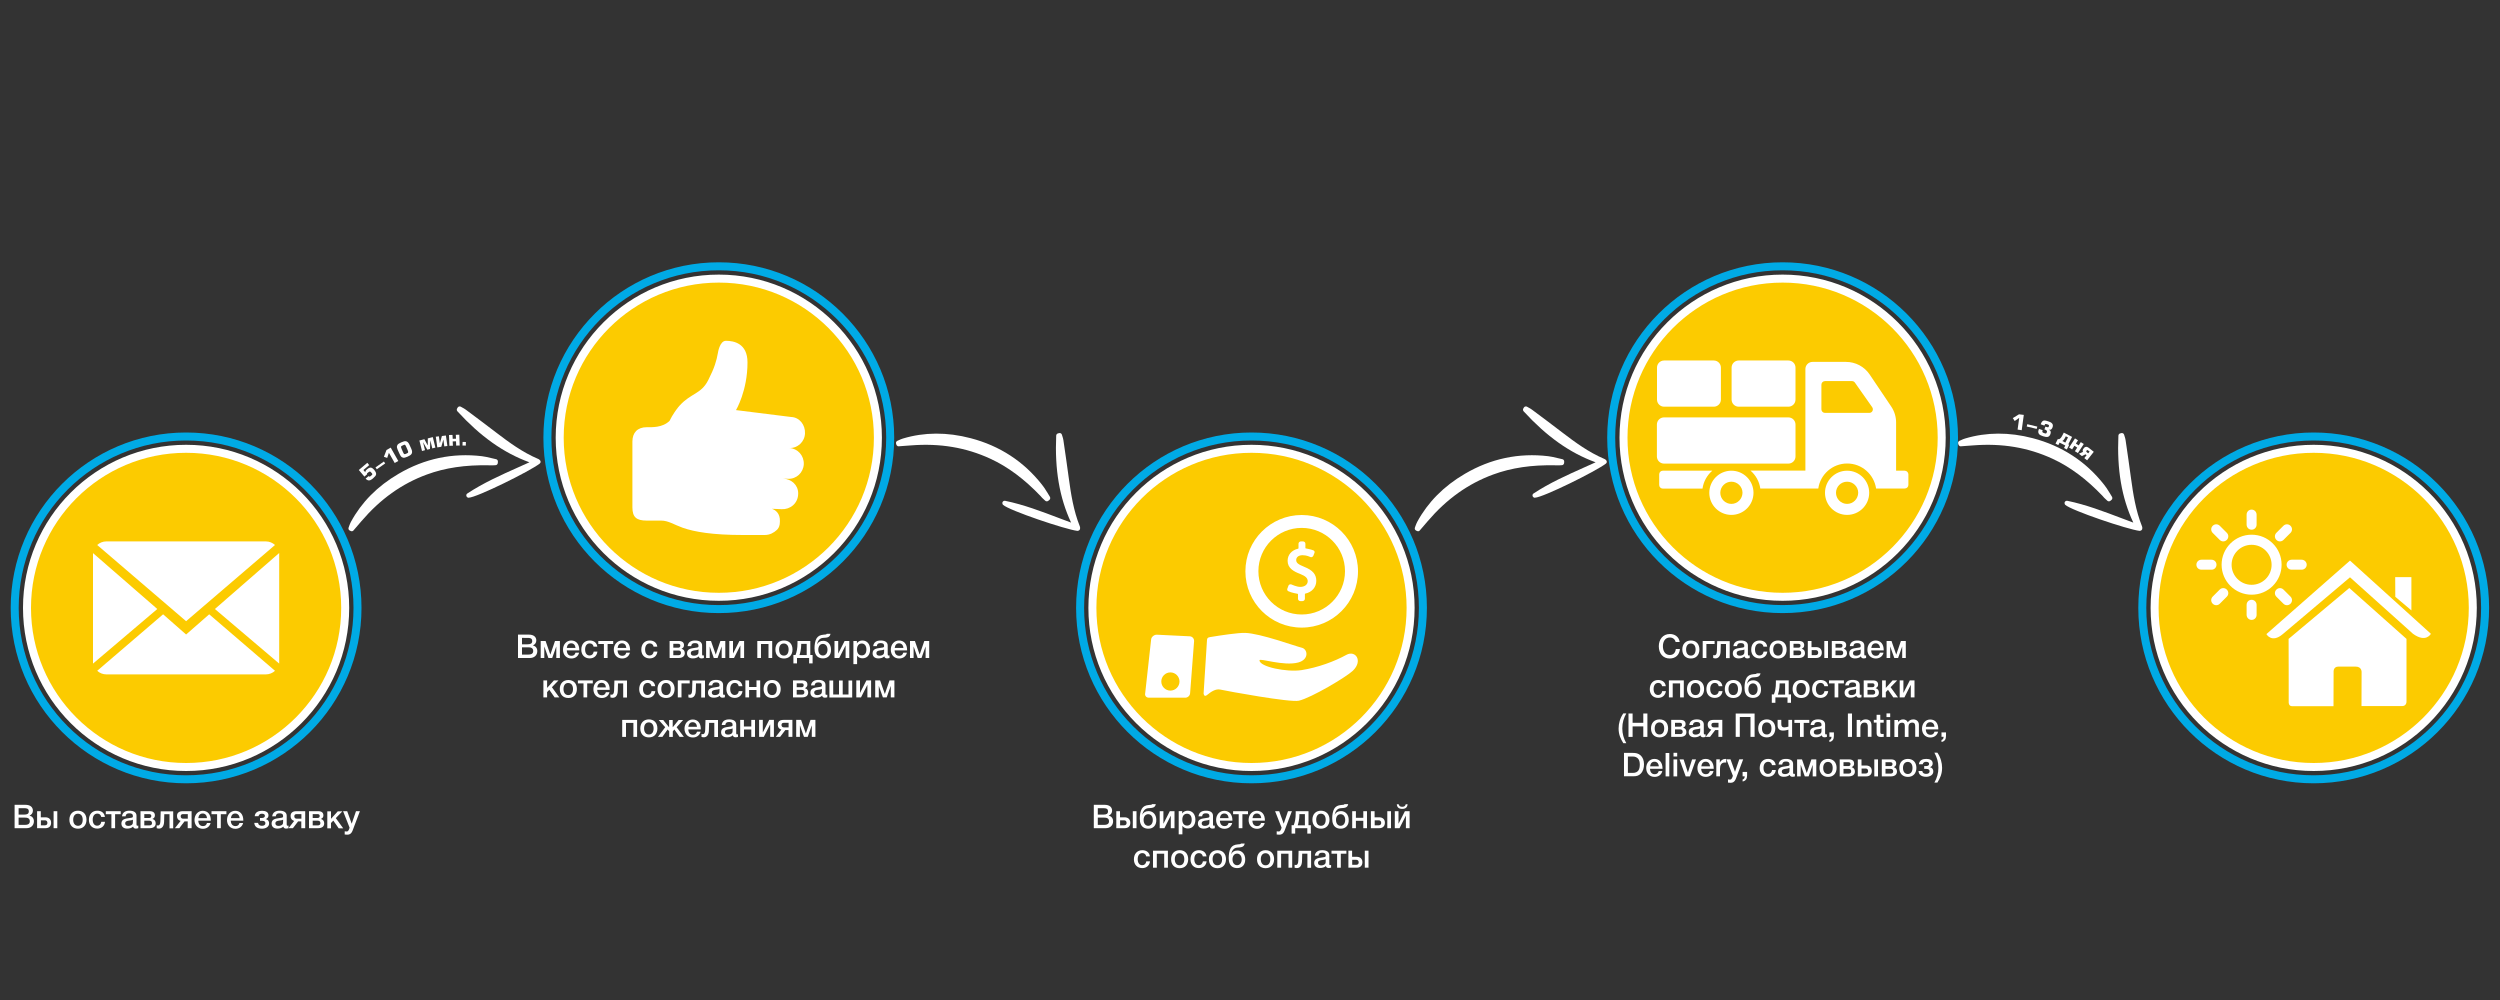 <?xml version="1.0" encoding="utf-8"?>
<!-- Generator: Adobe Illustrator 18.0.0, SVG Export Plug-In . SVG Version: 6.00 Build 0)  -->
<!DOCTYPE svg PUBLIC "-//W3C//DTD SVG 1.1//EN" "http://www.w3.org/Graphics/SVG/1.1/DTD/svg11.dtd">
<svg version="1.1" id="Слой_1" xmlns="http://www.w3.org/2000/svg" xmlns:xlink="http://www.w3.org/1999/xlink" x="0px" y="0px"
	 viewBox="0 0 2500 1000" enable-background="new 0 0 2500 1000" xml:space="preserve">
<rect x="0" y="0" width="2500" height="1000" fill="#333333" stroke="none"/>
<g>
	<circle fill="#FCCB00" stroke="#FFFFFF" stroke-width="8" stroke-miterlimit="10" cx="186.1" cy="607.9" r="159.1"/>
	<circle fill="none" stroke="#00AAE5" stroke-width="8" stroke-miterlimit="10" cx="186.1" cy="607.9" r="171.4"/>
</g>
<g>
	<g>
		<path fill="#FFFFFF" d="M186.1,634.5l-23-20.2l-65.9,56.5c2.4,2.2,5.6,3.6,9.2,3.6h159.4c3.6,0,6.8-1.4,9.2-3.6l-65.8-56.5
			L186.1,634.5z"/>
		<path fill="#FFFFFF" d="M275,545c-2.4-2.2-5.6-3.6-9.2-3.6H106.4c-3.6,0-6.8,1.4-9.2,3.6l88.9,76.2L275,545z"/>
		<polygon fill="#FFFFFF" points="93,553.1 93,663.6 157.3,609 		"/>
		<polygon fill="#FFFFFF" points="214.9,609 279.2,663.6 279.2,553 		"/>
	</g>
</g>
<g>
	<circle fill="#FCCB00" stroke="#FFFFFF" stroke-width="8" stroke-miterlimit="10" cx="718.8" cy="437.7" r="159.1"/>
	<circle fill="none" stroke="#00AAE5" stroke-width="8" stroke-miterlimit="10" cx="718.8" cy="437.7" r="171.4"/>
</g>
<g id="Like_2">
	<path fill="#FFFFFF" d="M789.3,448c8.3,0.4,15.4-6.2,15.7-14.6c0.4-8.5-5.5-16.1-13.8-16.4l-55.2-6.9c0,0,11.5-19.2,11.5-47.7
		c0-19-13.6-21.6-21.6-21.6c-6.3,0-8,12.2-8,12.2h0c-1.4,7.8-3.3,14.6-9.7,27.2c-7.2,14.1-17,12.7-28.5,25.3
		c-2,2.2-4.7,5.8-7.4,10.3c-0.2,0.2-0.4,0.6-0.6,1c-0.2,0.6-0.5,0.9-0.8,1.5c-0.4,0.8-0.9,1.6-1.3,2.5c-7.1,7.1-18.1,6.4-22.8,6.4
		c-9.4,0-14.4,5.5-14.4,14.4l0,65.7c0,10,4.1,13.3,14.4,13.3h14.4c7.2,0,12.9,4.1,21.6,7.2c11.9,4.1,29.6,7.2,60.1,7.2
		c5.3,0,21.9,0,21.9,0c5.1,0,9.1-2.3,12.1-5.1c1.1-1.1,2.3-2.6,2.8-5.6c0.1-0.5,0.2-2.4,0.2-2.7c0.4-8.6-4.8-11.7-7.8-12.7
		c0.1,0,0-0.1,0.2-0.1l9.4,0.4c8.3,0.4,16.5-5.6,16.5-15.8c0-8.4-6.8-14.4-15.1-14.8l5,0.2c8.3,0.4,15.3-6.2,15.7-14.6
		C804.1,455.5,797.6,448.4,789.3,448z"/>
</g>
<g>
	<circle fill="#FCCB00" stroke="#FFFFFF" stroke-width="8" stroke-miterlimit="10" cx="1251.5" cy="607.9" r="159.1"/>
	<circle fill="none" stroke="#00AAE5" stroke-width="8" stroke-miterlimit="10" cx="1251.5" cy="607.9" r="171.4"/>
</g>
<g>
	<g id="Layer_5_58_">
		<g>
			<g>
				<path fill="#FFFFFF" d="M1304.4,566.9c-6.4-2.6-8.2-4.1-8.2-6.9c0-2.2,1.7-4.8,6.4-4.8c4.2,0,7.4,1.7,7.5,1.7
					c0.3,0.2,0.7,0.3,1.1,0.3c0.9,0,1.7-0.6,2.1-1.4l1.2-3c0.4-1.1-0.2-2-1-2.4c-2.6-1.1-7.7-2-7.7-2c-0.1,0-0.4-0.1-0.4-0.4l0-4.3
					c0-1.3-1.1-2.3-2.4-2.3h-2.1c-1.3,0-2.4,1.1-2.4,2.3l0,4.5c0,0.3-0.4,0.5-0.5,0.5c-6.4,1.5-10.4,6.2-10.4,12.1
					c0,7.4,6.1,10.7,12.7,13.2c5.3,2.1,7.4,4.2,7.4,7.2c0,3.3-3,5.7-7.4,5.7c-3.7,0-8.7-2.4-8.8-2.4c-0.3-0.2-0.7-0.2-1-0.2
					c-1,0-1.8,0.6-2.1,1.5l-1.1,3c-0.4,1.1,0.2,2,1,2.4c3.1,1.6,9.1,2.5,9.3,2.6c0.1,0,0.4,0.1,0.4,0.5v4.5c0,1.3,1.1,2.3,2.4,2.3
					h2.1c1.3,0,2.4-1.1,2.4-2.3v-4.7c0-0.4,0.3-0.5,0.4-0.5c6.8-1.5,11-6.5,11-12.8C1316.3,574.4,1312.7,570.2,1304.4,566.9z"/>
				<path fill="#FFFFFF" d="M1301.7,515c-31.1,0-56.3,25.2-56.3,56.3c0,31.1,25.2,56.3,56.3,56.3c31.1,0,56.3-25.2,56.3-56.3
					C1358,540.2,1332.8,515,1301.7,515z M1301.7,614.5c-23.9,0-43.3-19.4-43.3-43.3s19.4-43.3,43.3-43.3c23.9,0,43.3,19.4,43.3,43.3
					S1325.6,614.5,1301.7,614.5z"/>
			</g>
			<g>
				<path fill="#FFFFFF" d="M1346.5,654.8c-12,6.6-28.4,12.7-44.9,15.3c-14.6,2.3-42.1-3.2-42.1-9.8c0-2.5,24.1,6.1,38.7,2.2
					c11.2-3,9.6-13.4,3.5-14.8c-6-1.4-41.5-14.4-56.6-14.8c-7.1-0.2-24.7,2.5-33.2,3.9c-2.9,0.5-4.7,0.4-4.9,3.2
					c-0.8,13-2.5,39.5-3.4,53.4c0,0.3,0.4,4.2,3.6,1.5c3.6-3,8.5-6.4,13.2-5.3c7.2,1.6,69.9,13.1,78.5,11.1
					c12.4-2.9,47.3-23.6,54-30C1363.3,660.6,1355.3,650,1346.5,654.8z"/>
				<path fill="#FFFFFF" d="M1189.7,636.3l-32.8-1.6c-2.5-0.1-5.1,1.8-5.7,4.2l-6,54.2c-0.6,2.5,0.9,4.5,3.5,4.6l36.4,0
					c2.5,0.1,4.8-1.9,5-4.4l4-52.2C1194.2,638.6,1192.3,636.4,1189.7,636.3z M1170.4,690.6c-5,0-9.1-4.1-9.1-9.1
					c0-5,4.1-9.1,9.1-9.1c5,0,9.1,4.1,9.1,9.1C1179.5,686.5,1175.4,690.6,1170.4,690.6z"/>
			</g>
		</g>
	</g>
</g>
<g>
	<circle fill="#FCCB00" stroke="#FFFFFF" stroke-width="8" stroke-miterlimit="10" cx="1782.6" cy="437.7" r="159.1"/>
	<circle fill="none" stroke="#00AAE5" stroke-width="8" stroke-miterlimit="10" cx="1782.6" cy="437.7" r="171.4"/>
</g>
<g>
	<path fill="#FFFFFF" d="M1731.4,470.7c-12.2,0-22.1,9.9-22.1,22.1c0,12.2,9.9,22.1,22.1,22.1c12.2,0,22.1-9.9,22.1-22.1
		C1753.5,480.6,1743.6,470.7,1731.4,470.7z M1731.4,503.9c-6.1,0-11.1-5-11.1-11.1c0-6.1,5-11.1,11.1-11.1c6.1,0,11.1,5,11.1,11.1
		C1742.4,498.9,1737.5,503.9,1731.4,503.9z M1712.3,470.7h-49.5c-2,0-3.6,1.6-3.6,3.6V485c0,2,1.6,3.6,3.6,3.6h39.7
		C1703.5,481.5,1707.1,475.2,1712.3,470.7z M1847.1,470.7c-12.2,0-22.1,9.9-22.1,22.1c0,12.2,9.9,22.1,22.1,22.1
		c12.2,0,22.1-9.9,22.1-22.1C1869.2,480.6,1859.3,470.7,1847.1,470.7z M1847.1,503.9c-6.1,0-11.1-5-11.1-11.1
		c0-6.1,4.9-11.1,11.1-11.1c6.1,0,11.1,5,11.1,11.1C1858.1,498.9,1853.2,503.9,1847.1,503.9z M1904.7,470.7h-8.6v-48.3
		c0-5.6-1.7-11.2-4.9-15.9l-21.6-32.1c-5.3-7.8-14.1-12.5-23.6-12.5h-33.5c-3.9,0-7.1,3.2-7.1,7.1v101.6h-54.9
		c5.2,4.5,8.8,10.8,9.8,17.9h58c2-14.1,14.2-25,28.9-25c14.7,0,26.8,10.9,28.9,25h28.7c2,0,3.6-1.6,3.6-3.6v-10.8
		C1908.2,472.3,1906.7,470.7,1904.7,470.7z M1869.3,412.9H1825c-2,0-3.6-1.6-3.6-3.6v-24.6c0-2,1.6-3.6,3.6-3.6h27
		c1.2,0,2.3,0.6,2.9,1.5l17.3,24.6C1873.9,409.7,1872.2,412.9,1869.3,412.9z M1788.4,463.6h-124.4c-3.9,0-7.1-3.2-7.1-7.1v-32
		c0-3.9,3.2-7.1,7.1-7.1h124.4c3.9,0,7.1,3.2,7.1,7.1v32C1795.5,460.4,1792.3,463.6,1788.4,463.6z M1713.8,406.7h-49.7
		c-3.9,0-7.1-3.2-7.1-7.1v-32c0-3.9,3.2-7.1,7.1-7.1h49.7c3.9,0,7.1,3.2,7.1,7.1v32C1720.9,403.5,1717.7,406.7,1713.8,406.7z
		 M1788.4,406.7h-49.7c-3.9,0-7.1-3.2-7.1-7.1v-32c0-3.9,3.2-7.1,7.1-7.1h49.7c3.9,0,7.1,3.2,7.1,7.1v32
		C1795.5,403.5,1792.3,406.7,1788.4,406.7z"/>
</g>
<g>
	<circle fill="#FCCB00" stroke="#FFFFFF" stroke-width="8" stroke-miterlimit="10" cx="2313.7" cy="607.9" r="159.1"/>
	<circle fill="none" stroke="#00AAE5" stroke-width="8" stroke-miterlimit="10" cx="2313.7" cy="607.9" r="171.4"/>
</g>
<g>
	<g>
		<path fill="#FFFFFF" d="M2288.7,702.5c0,0-0.1,3.7,3.4,3.7c4.5,0,41.4,0,41.4,0l0.1-34c0,0-0.6-5.6,4.8-5.6h17.2
			c6.4,0,6,5.6,6,5.6l-0.1,33.9c0,0,35.1,0,40.6,0c4.6,0,4.4-4.6,4.4-4.6v-62.6l-57.2-50.9l-60.7,50.9
			C2288.7,638.8,2288.7,702.5,2288.7,702.5z"/>
		<path fill="#FFFFFF" d="M2266.4,634.1c0,0,5.2,9.5,16.4,0l67.2-56.8l63,56.5c13,9.4,17.9,0,17.9,0l-80.9-73.2L2266.4,634.1z"/>
		<polygon fill="#FFFFFF" points="2411.4,577.1 2395.2,577.1 2395.3,596.8 2411.4,610.4 		"/>
	</g>
	<g>
		<g>
			<path fill="#FFFFFF" d="M2219.7,539.9c2,2,5.1,2,7.1,0c2-2,2-5.1,0-7.1l-7-7c-2-2-5.1-2-7.1,0c-2,2-2,5.1,0,7.1L2219.7,539.9z"/>
			<path fill="#FFFFFF" d="M2301.6,559.7h-9.9c-2.8,0-5.1,2.2-5.1,5c0,2.8,2.2,5,5.1,5h9.9c2.8,0,5.1-2.2,5.1-5
				C2306.7,562,2304.4,559.7,2301.6,559.7z"/>
			<path fill="#FFFFFF" d="M2216.5,564.7c0-2.8-2.2-5-5.1-5h-9.9c-2.8,0-5.1,2.2-5.1,5c0,2.8,2.2,5,5.1,5h9.9
				C2214.3,569.8,2216.5,567.5,2216.5,564.7z"/>
			<path fill="#FFFFFF" d="M2251.6,534.7c-16.6,0-30,13.5-30,30c0,16.6,13.5,30,30,30c16.6,0,30-13.5,30-30
				C2281.6,548.1,2268.2,534.7,2251.6,534.7z M2251.6,584.8c-11.1,0-20-9-20-20c0-11.1,9-20,20-20c11.1,0,20,9,20,20
				C2271.6,575.8,2262.7,584.8,2251.6,584.8z"/>
			<path fill="#FFFFFF" d="M2219.7,589.6l-7,7c-2,2-2,5.1,0,7.1c2,2,5.1,2,7.1,0l7-7c2-2,2-5.1,0-7.1
				C2224.8,587.6,2221.7,587.6,2219.7,589.6z"/>
			<path fill="#FFFFFF" d="M2283.5,539.9l7-7c2-2,2-5.1,0-7.1c-2-2-5.1-2-7.1,0l-7,7c-2,2-2,5.1,0,7.1
				C2278.3,541.9,2281.5,541.9,2283.5,539.9z"/>
			<path fill="#FFFFFF" d="M2251.6,599.8c-2.8,0-5,2.2-5,5.1v9.9c0,2.8,2.2,5.1,5,5.1c2.8,0,5-2.2,5-5.1v-9.9
				C2256.6,602.1,2254.4,599.8,2251.6,599.8z"/>
			<path fill="#FFFFFF" d="M2283.5,589.6c-2-2-5.1-2-7.1,0c-2,2-2,5.1,0,7.1l7,7c2,2,5.1,2,7.1,0c2-2,2-5.1,0-7.1L2283.5,589.6z"/>
			<path fill="#FFFFFF" d="M2251.6,529.7c2.8,0,5-2.2,5-5.1v-9.9c0-2.8-2.2-5.1-5-5.1c-2.8,0-5,2.2-5,5.1v9.9
				C2246.6,527.4,2248.8,529.7,2251.6,529.7z"/>
		</g>
	</g>
</g>
<g>
	<path fill="#FFFFFF" d="M1043.7,499.3c0.5,0.5,1,0.9,1.5,1.4c0.8,0.8,2.2,0.9,3.1,0.1l1.1-0.9c0.9-0.7,1.1-2.1,0.5-3.1
		c-0.8-1.2-1.6-2.5-2.3-3.8c-1-1.6-2-3.3-3.1-4.9c-0.9-1.3-1.7-2.4-2.5-3.4c-18.3-23.3-42.3-38.9-71.3-46.5
		c-23.6-6.2-46.4-6.1-67.7,0.3c-1.4,0.4-2.8,1-4,1.6c-0.5,0.3-1.1,0.5-1.6,0.7c-1.1,0.5-1.7,1.7-1.3,2.9l0.3,1
		c0.1,0.2,0.2,0.4,0.3,0.6c0.5,0.7,1.2,1.1,2.1,1c1.3-0.1,2.6-0.2,3.8-0.3c2.8-0.2,5.5-0.4,8.3-0.6c29.1-2.3,55.1,2.1,79.4,13.3
		c17.6,8.1,34.1,20.4,50.3,37.4C1041.5,497.3,1042.6,498.3,1043.7,499.3z"/>
	<path fill="#FFFFFF" d="M1079.4,530.1c0.5-0.5,0.8-1.2,0.7-1.9c0-0.1,0-0.2,0-0.3c0-0.4,0-1-0.3-1.6c-6.3-15.7-8.9-32.7-10.9-47.4
		c-1.7-12.8-3.6-25.6-5.5-38.7c-0.2-1.4-0.6-2.7-1-3.9c-0.2-0.5-0.3-1-0.5-1.6c-0.3-1.2-1.6-1.9-2.8-1.6l-1.1,0.3
		c-1,0.2-1.7,1.1-1.8,2.2c-1.5,34,3.2,61.9,14.9,87c-3.8-1.4-7.5-2.8-11.2-4.2c-18.5-7-35.9-13.7-54.8-17.6c-1-0.2-2,0.3-2.5,1.2
		c-0.4,0.8-0.3,1.7,0.1,2.4c0.1,0.1,0.2,0.3,0.3,0.4c5.9,5.6,62.5,24.7,74.5,26.1C1078.3,530.8,1078.9,530.6,1079.4,530.1z"/>
</g>
<g>
	<path fill="#FFFFFF" d="M493.5,465.3c0.7,0,1.3,0,2-0.1c1.2,0,2.1-0.9,2.3-2.1l0.1-1.4c0.1-1.2-0.7-2.3-1.8-2.5
		c-1.4-0.3-2.9-0.7-4.3-1c-1.8-0.5-3.8-0.9-5.7-1.3c-1.5-0.3-2.9-0.5-4.2-0.7c-29.4-3.5-57.4,2.4-83.3,17.6
		c-21.1,12.3-37.1,28.5-47.7,48.1c-0.7,1.3-1.2,2.7-1.7,4c-0.2,0.6-0.4,1.1-0.6,1.7c-0.4,1.1,0,2.4,1.1,2.9l1,0.5
		c0.2,0.1,0.4,0.2,0.6,0.2c0.8,0.2,1.7-0.1,2.2-0.8c0.8-1,1.7-1.9,2.5-2.9c1.8-2.1,3.6-4.2,5.4-6.3c19-22.2,40.4-37.5,65.5-46.7
		c18.2-6.7,38.5-9.7,62-9.2C490.6,465.4,492.1,465.4,493.5,465.3z"/>
	<path fill="#FFFFFF" d="M540.6,461.8c0-0.7-0.3-1.4-0.9-1.8c-0.1-0.1-0.1-0.1-0.2-0.2c-0.3-0.3-0.7-0.7-1.4-0.9
		c-15.6-6.6-29.4-16.8-41.2-25.8c-10.3-7.9-20.6-15.6-31.2-23.5c-1.1-0.8-2.3-1.5-3.5-2.1c-0.5-0.2-1-0.5-1.4-0.8
		c-1.1-0.6-2.5-0.2-3.1,0.8l-0.6,1c-0.5,0.9-0.4,2,0.3,2.8c23,25.1,46,41.5,72,51c-3.7,1.7-7.3,3.3-10.9,4.9
		c-18.1,8.1-35.1,15.7-51.2,26.3c-0.9,0.6-1.2,1.6-0.9,2.6c0.3,0.8,0.9,1.4,1.8,1.6c0.2,0,0.3,0.1,0.5,0
		c8.1-0.2,61.6-26.7,71.1-34.2C540.3,463.1,540.6,462.5,540.6,461.8z"/>
</g>
<g>
	<g>
		<path fill="#FFFFFF" d="M365.6,478.6l3-2.5c0.4,0.4,0.8,0.6,1.1,0.5c0.3-0.1,0.8-0.3,1.3-0.8c0.5-0.4,0.9-0.8,1.1-1
			c0.2-0.2,0.2-0.5,0.2-0.8c-0.1-0.3-0.3-0.7-0.8-1.2c-0.5-0.6-0.9-0.9-1.1-1.1c-0.3-0.2-0.5-0.2-0.9-0.1c-0.3,0.1-0.8,0.4-1.4,0.9
			c-0.4,0.3-0.7,0.6-0.8,0.7c-0.2,0.2-0.3,0.3-0.3,0.5c0,0.2,0,0.4,0.1,0.6l-2.7,2.3l-5.6-6.6l8.5-7.2l1.9,2.3l-5.8,4.9l1.9,2.3
			c0-0.5,0.1-0.9,0.2-1.2c0.1-0.3,0.3-0.6,0.5-0.8c0.2-0.2,0.6-0.6,1.2-1.1c0.7-0.6,1.4-1,2-1.3c0.6-0.3,1.2-0.3,1.7-0.3
			c0.5,0.1,1.1,0.3,1.6,0.7c0.5,0.4,1.1,0.9,1.7,1.6c0.8,0.9,1.3,1.8,1.6,2.5c0.3,0.7,0.4,1.4,0.3,2s-0.4,1.2-0.9,1.8
			c-0.5,0.6-1.2,1.3-2.1,2.1c-0.8,0.7-1.5,1.2-2.1,1.5c-0.6,0.4-1.2,0.6-1.8,0.6c-0.6,0.1-1.2-0.1-1.7-0.3
			C366.8,479.8,366.2,479.3,365.6,478.6z"/>
		<path fill="#FFFFFF" d="M376.8,469.3l-1.3-1.9l8.4-5.9l1.3,1.9L376.8,469.3z"/>
		<path fill="#FFFFFF" d="M390.7,447.6l7.6,13.4l-3.6,2l-5.8-10.2l-1.7,5.1l-3.3-1.1l2.6-6.8L390.7,447.6z"/>
		<path fill="#FFFFFF" d="M401.4,442.3c0.9-0.4,1.7-0.7,2.4-0.9c0.7-0.2,1.3-0.3,2-0.2c0.7,0.1,1.3,0.4,1.9,0.9
			c0.6,0.5,1.2,1.4,1.7,2.5l2,4.4c0.5,1.1,0.7,2.1,0.7,2.9c0,0.8-0.2,1.5-0.6,2.1c-0.4,0.5-0.9,1-1.5,1.4c-0.6,0.4-1.4,0.8-2.3,1.2
			c-1.2,0.5-2.3,0.9-3.2,1.1c-0.9,0.2-1.8,0-2.6-0.5c-0.8-0.5-1.6-1.5-2.2-3l-2-4.4c-0.7-1.5-0.9-2.7-0.7-3.7c0.2-1,0.7-1.7,1.4-2.2
			S400.2,442.9,401.4,442.3z M402.8,445.4c-0.6,0.2-1,0.4-1.2,0.6c-0.2,0.1-0.4,0.3-0.5,0.5c-0.1,0.2-0.1,0.5,0,0.9
			c0.1,0.4,0.2,0.8,0.5,1.5l1.4,3.2c0.3,0.6,0.5,1.1,0.7,1.4c0.2,0.3,0.4,0.5,0.7,0.6c0.2,0.1,0.5,0.1,0.8,0
			c0.3-0.1,0.7-0.2,1.2-0.5c0.5-0.2,0.9-0.4,1.2-0.6c0.3-0.2,0.4-0.3,0.5-0.6c0.1-0.2,0.1-0.5,0-0.9c-0.1-0.4-0.3-0.8-0.5-1.5
			l-1.4-3.2c-0.3-0.6-0.5-1.1-0.7-1.4c-0.2-0.3-0.4-0.5-0.7-0.6c-0.2-0.1-0.5-0.1-0.7,0C403.8,445,403.3,445.2,402.8,445.4z"/>
		<path fill="#FFFFFF" d="M423.2,442.4l-0.1,0l1.9,7.8L422,451l-2.6-10.5l5-1.3l3.2,6l0.2,0l0-6.8l5-1.3l2.6,10.5l-3.1,0.8l-1.9-7.8
			l-0.1,0L430,449l-2.7,0.7L423.2,442.4z"/>
		<path fill="#FFFFFF" d="M447.4,446l-3.1,0.4l-0.9-6.6l-0.1,0l-2,7l-4,0.6l-1.5-10.7l3.1-0.4l0.9,6.6l0.2,0l1.9-6.9l4-0.5
			L447.4,446z"/>
		<path fill="#FFFFFF" d="M452.7,441.4l0.2,4.3l-3.5,0.1l-0.4-10.8l3.5-0.1l0.2,3.9l3.3-0.1l-0.2-3.9l3.5-0.1l0.4,10.8l-3.5,0.1
			l-0.2-4.3L452.7,441.4z"/>
		<path fill="#FFFFFF" d="M465.9,442l-0.1,3.6l-3.3-0.1l0.1-3.6L465.9,442z"/>
	</g>
</g>
<g>
	<g>
		<path fill="#FFFFFF" d="M2023.8,414.9l-2.1,15.3l-4.1-0.6l1.6-11.7l-4.5,3.1l-1.9-2.9l6.2-3.8L2023.8,414.9z"/>
		<path fill="#FFFFFF" d="M2026.7,426.5l0.6-2.3l10,2.4l-0.6,2.3L2026.7,426.5z"/>
		<path fill="#FFFFFF" d="M2045.3,429.7l-0.9-0.3l1-2.8l0.9,0.3c0.6,0.2,1.1,0.3,1.4,0.4c0.3,0,0.5,0,0.7-0.1
			c0.1-0.1,0.3-0.4,0.4-0.7c0.2-0.5,0.2-0.8,0.2-1c0-0.2-0.1-0.4-0.4-0.6c-0.2-0.2-0.7-0.4-1.4-0.6c-0.6-0.2-1-0.3-1.3-0.3
			c-0.3,0-0.5,0-0.8,0.2c-0.2,0.2-0.4,0.6-0.6,1.1l-0.1,0.3l-3.7-1.3l0.2-0.5c0.5-1.3,1-2.2,1.7-2.7c0.7-0.5,1.4-0.7,2.3-0.6
			c0.9,0.1,2,0.4,3.5,0.9c0.8,0.3,1.4,0.5,2,0.8c0.6,0.3,1.1,0.6,1.5,1.1c0.5,0.4,0.8,1,0.9,1.6c0.2,0.7,0.1,1.4-0.2,2.3
			c-0.3,0.9-0.7,1.6-1.3,2.1c-0.5,0.5-1.2,0.6-2.1,0.4l-0.1,0.2c1.6,0.6,2,1.9,1.4,4c-0.3,0.9-0.7,1.6-1.2,2.1
			c-0.5,0.5-1,0.8-1.6,0.9c-0.6,0.1-1.3,0.1-2,0c-0.7-0.1-1.5-0.3-2.5-0.6c-1-0.3-1.8-0.7-2.5-1c-0.7-0.3-1.2-0.7-1.6-1.2
			c-0.4-0.5-0.7-1.1-0.8-1.8c-0.1-0.7,0-1.6,0.4-2.6l0.3-0.8l3.7,1.3l-0.2,0.5c-0.2,0.5-0.2,0.9-0.1,1.2c0.1,0.3,0.3,0.5,0.5,0.7
			c0.3,0.2,0.7,0.3,1.2,0.5c0.6,0.2,1.1,0.3,1.4,0.4c0.3,0,0.6,0,0.8-0.2c0.2-0.2,0.4-0.6,0.6-1.1c0.1-0.4,0.2-0.7,0.1-0.9
			c0-0.2-0.2-0.4-0.5-0.6C2046.5,430.1,2046,429.9,2045.3,429.7z"/>
		<path fill="#FFFFFF" d="M2058.9,439.3c0.7-0.3,1.3-0.8,1.8-1.3c0.5-0.6,1-1.3,1.5-2.3l1.6-3.1l8.3,4.3l-3.8,7.4l0.9,0.5l-2.4,4.7
			l-2.8-1.5l1.3-2.5l-5.7-2.9l-1.3,2.5l-2.8-1.5l2.4-4.7L2058.9,439.3z M2065.3,442.6l2.7-5.2l-2.2-1.1l-0.5,1
			c-0.4,0.8-0.7,1.4-1,1.8c-0.3,0.4-0.6,0.8-0.9,1.1c-0.3,0.3-0.7,0.6-1.1,0.8L2065.3,442.6z"/>
		<path fill="#FFFFFF" d="M2074.4,445.8l-2.3,3.6l-3-1.9l5.9-9.1l3,1.9l-2.1,3.3l2.8,1.8l2.1-3.3l3,1.9l-5.9,9.1l-3-1.9l2.3-3.6
			L2074.4,445.8z"/>
		<path fill="#FFFFFF" d="M2087.1,460.3l-2.8-2.2l2.3-2.9l-1.1-0.9l-3.6,1.8l-3-2.4l4.1-1.8c-0.3-0.5-0.4-1.1-0.3-1.7
			c0.1-0.6,0.4-1.2,1-1.9c0.5-0.7,1-1.1,1.6-1.3c0.5-0.2,1.1-0.3,1.7-0.1c0.6,0.2,1.3,0.5,2,1.1l4.8,3.8L2087.1,460.3z
			 M2088.2,453.3l1.4-1.7l-1.4-1.1c-0.4-0.3-0.7-0.4-0.9-0.4c-0.3,0-0.5,0.2-0.7,0.5c-0.3,0.3-0.4,0.6-0.3,0.9
			c0,0.3,0.3,0.5,0.6,0.8L2088.2,453.3z"/>
	</g>
</g>
<g>
	<path fill="#FFFFFF" d="M1559.8,465.3c0.7,0,1.3,0,2-0.1c1.2,0,2.1-0.9,2.3-2.1l0.1-1.4c0.1-1.2-0.7-2.3-1.8-2.5
		c-1.4-0.3-2.9-0.7-4.3-1c-1.8-0.5-3.8-0.9-5.7-1.3c-1.5-0.3-2.9-0.5-4.2-0.7c-29.4-3.5-57.4,2.4-83.3,17.6
		c-21.1,12.3-37.1,28.5-47.7,48.1c-0.7,1.3-1.2,2.7-1.7,4c-0.2,0.6-0.4,1.1-0.6,1.7c-0.4,1.1,0,2.4,1.1,2.9l1,0.5
		c0.2,0.1,0.4,0.2,0.6,0.2c0.8,0.2,1.7-0.1,2.2-0.8c0.8-1,1.7-1.9,2.5-2.9c1.8-2.1,3.6-4.2,5.4-6.3c19-22.2,40.4-37.5,65.5-46.7
		c18.2-6.7,38.5-9.7,62-9.2C1556.8,465.4,1558.3,465.4,1559.8,465.3z"/>
	<path fill="#FFFFFF" d="M1606.8,461.8c0-0.7-0.3-1.4-0.9-1.8c-0.1-0.1-0.1-0.1-0.2-0.2c-0.3-0.3-0.7-0.7-1.4-0.9
		c-15.6-6.6-29.4-16.8-41.2-25.8c-10.3-7.9-20.6-15.6-31.2-23.5c-1.1-0.8-2.3-1.5-3.5-2.1c-0.5-0.2-1-0.5-1.4-0.8
		c-1.1-0.6-2.5-0.2-3.1,0.8l-0.6,1c-0.5,0.9-0.4,2,0.3,2.8c23,25.1,46,41.5,72,51c-3.7,1.7-7.3,3.3-10.9,4.9
		c-18.1,8.1-35.1,15.7-51.2,26.3c-0.9,0.6-1.2,1.6-0.9,2.6c0.3,0.8,0.9,1.4,1.8,1.6c0.2,0,0.3,0.1,0.5,0
		c8.1-0.2,61.6-26.7,71.1-34.2C1606.5,463.1,1606.8,462.5,1606.8,461.8z"/>
</g>
<g>
	<path fill="#FFFFFF" d="M2105.8,499.3c0.5,0.5,1,0.9,1.5,1.4c0.8,0.8,2.2,0.9,3.1,0.1l1.1-0.9c0.9-0.7,1.1-2.1,0.5-3.1
		c-0.8-1.2-1.6-2.5-2.3-3.8c-1-1.6-2-3.3-3.1-4.9c-0.9-1.3-1.7-2.4-2.5-3.4c-18.3-23.3-42.3-38.9-71.3-46.5
		c-23.6-6.2-46.4-6.1-67.7,0.3c-1.4,0.4-2.8,1-4,1.6c-0.5,0.3-1.1,0.5-1.6,0.7c-1.1,0.5-1.7,1.7-1.3,2.9l0.3,1
		c0.1,0.2,0.2,0.4,0.3,0.6c0.5,0.7,1.2,1.1,2.1,1c1.3-0.1,2.6-0.2,3.8-0.3c2.8-0.2,5.5-0.4,8.3-0.6c29.1-2.3,55.1,2.1,79.4,13.3
		c17.6,8.1,34.1,20.4,50.3,37.4C2103.6,497.3,2104.7,498.3,2105.8,499.3z"/>
	<path fill="#FFFFFF" d="M2141.6,530.1c0.5-0.5,0.8-1.2,0.7-1.9c0-0.1,0-0.2,0-0.3c0-0.4,0-1-0.3-1.6c-6.3-15.7-8.9-32.7-10.9-47.4
		c-1.7-12.8-3.6-25.6-5.5-38.7c-0.2-1.4-0.6-2.7-1-3.9c-0.2-0.5-0.3-1-0.5-1.6c-0.3-1.2-1.6-1.9-2.8-1.6l-1.1,0.3
		c-1,0.2-1.7,1.1-1.8,2.2c-1.5,34,3.2,61.9,14.9,87c-3.8-1.4-7.5-2.8-11.2-4.2c-18.5-7-35.9-13.7-54.8-17.6c-1-0.2-2,0.3-2.5,1.2
		c-0.4,0.8-0.3,1.7,0.1,2.4c0.1,0.1,0.2,0.3,0.3,0.4c5.9,5.6,62.5,24.7,74.5,26.1C2140.4,530.8,2141.1,530.6,2141.6,530.1z"/>
</g>
<g>
	<path fill="#FFFFFF" d="M528.7,634.6c5.1,0,7.6,2.4,7.6,5.9c0,2.3-1.4,4.1-3.4,4.9c2.7,0.7,4.4,2.7,4.4,5.7c0,4.1-3,6.9-7.4,6.9
		H518v-23.4H528.7z M522,644.3h5.6c3.1,0,4.6-0.9,4.6-3.2c0-2.9-2.1-3.2-4.5-3.2H522V644.3z M522,654.6h6.1c2.8,0,5.1-0.7,5.1-3.6
		c0-3.2-2.5-3.7-5.1-3.7H522V654.6z"/>
	<path fill="#FFFFFF" d="M540.7,658v-17h4.9l4.7,13.5h0.1L555,641h4.9v17h-3.6v-11.3h-0.1l-4,11.3h-3.8l-4-11.3h-0.1V658H540.7z"/>
	<path fill="#FFFFFF" d="M571.4,658.5c-5.2,0-8.4-3.8-8.4-8.8c0-5.3,3.5-9.2,8.2-9.2c5,0,8.1,3.6,8.1,9.5v0.4h-12.5
		c0.1,3.4,1.8,5.4,4.7,5.4c2.1,0,3.3-0.9,4-3.1h3.6C578.2,656.4,575.2,658.5,571.4,658.5z M571.2,643.3c-2.5,0-4,1.6-4.4,4.6h8.7
		C575.3,645.1,573.7,643.3,571.2,643.3z"/>
	<path fill="#FFFFFF" d="M589.7,658.4c-5.2,0-8.4-3.6-8.4-8.7c0-5.6,3.3-9.2,8.4-9.2c4.3,0,7.1,2.3,7.6,6.2h-3.7
		c-0.4-2.1-1.8-3.3-3.8-3.3c-2.9,0-4.7,2.3-4.7,6.1c0,3.7,1.7,6,4.5,6c2.2,0,3.7-1.4,4.1-3.9h3.7C597,655.7,594,658.4,589.7,658.4z"
		/>
	<path fill="#FFFFFF" d="M607.6,644v14h-3.7v-14h-5.6v-3h14.9v3H607.6z"/>
	<path fill="#FFFFFF" d="M622.2,658.5c-5.2,0-8.4-3.8-8.4-8.8c0-5.3,3.5-9.2,8.2-9.2c5,0,8.1,3.6,8.1,9.5v0.4h-12.5
		c0.1,3.4,1.8,5.4,4.7,5.4c2.1,0,3.3-0.9,4-3.1h3.6C629,656.4,626,658.5,622.2,658.5z M622,643.3c-2.5,0-4,1.6-4.4,4.6h8.7
		C626.1,645.1,624.5,643.3,622,643.3z"/>
	<path fill="#FFFFFF" d="M649.7,658.4c-5.2,0-8.4-3.6-8.4-8.7c0-5.6,3.3-9.2,8.4-9.2c4.3,0,7.1,2.3,7.6,6.2h-3.7
		c-0.4-2.1-1.8-3.3-3.8-3.3c-2.9,0-4.7,2.3-4.7,6.1c0,3.7,1.7,6,4.5,6c2.2,0,3.7-1.4,4.1-3.9h3.7C657,655.7,654,658.4,649.7,658.4z"
		/>
	<path fill="#FFFFFF" d="M678.5,658h-8.9v-17h9.4c3.2,0,5,1.5,5,4.1c0,1.9-0.8,2.8-2.4,3.6v0.1c2.1,0.6,3.2,2.1,3.2,4.4
		C684.7,656.2,682.5,658,678.5,658z M673.3,643.8v3.9h4.8c1.4,0,2.2-0.7,2.2-2c0-1.3-0.7-1.9-2.3-1.9H673.3z M673.3,650.5v4.7h5.2
		c1.6,0,2.5-0.8,2.5-2.3c0-1.5-0.9-2.4-2.5-2.4H673.3z"/>
	<path fill="#FFFFFF" d="M695.1,640.5c4,0,7,1.5,7,5.1v8.6c0,1,0.2,1.3,0.9,1.3c0.3,0,0.4,0,0.9-0.1v2.6c-1.2,0.3-1.7,0.4-2.4,0.4
		c-1.4,0-2.5-0.6-2.8-2c-1.5,1.5-3.7,2-6,2c-3.5,0-5.7-1.9-5.7-5.1c0-4.5,4.2-4.9,7.6-5.4c2.6-0.3,3.4-0.5,3.7-1
		c0.2-0.2,0.2-0.6,0.2-1.2c0-1.7-1.1-2.6-3.5-2.6c-2.4,0-3.5,0.8-3.8,3h-3.6C688.1,642.1,691,640.5,695.1,640.5z M694.5,650.4
		c-1.7,0.3-3.7,0.6-3.7,2.8c0,1.6,1.1,2.5,3.1,2.5c1.5,0,3-0.5,3.8-1.3c0.8-0.8,0.8-1.9,0.8-2.9v-2
		C697.2,650.2,695.9,650.2,694.5,650.4z"/>
	<path fill="#FFFFFF" d="M706.1,658v-17h4.9l4.7,13.5h0.1l4.6-13.5h4.9v17h-3.6v-11.3h-0.1l-4,11.3h-3.8l-4-11.3h-0.1V658H706.1z"/>
	<path fill="#FFFFFF" d="M729.3,658v-17h3.7v12.4h0.1l6.3-12.4h4.7v17h-3.7v-12.4h-0.1L734,658H729.3z"/>
	<path fill="#FFFFFF" d="M757.3,658v-17h14.9v17h-3.7v-14H761v14H757.3z"/>
	<path fill="#FFFFFF" d="M792.5,649.5c0,5.5-3.3,9-8.5,9c-5.3,0-8.6-3.5-8.6-9c0-5.5,3.4-9,8.6-9C789.2,640.5,792.5,644,792.5,649.5
		z M779.1,649.5c0,3.8,1.8,6.1,4.8,6.1c3,0,4.7-2.3,4.7-6.1c0-3.7-1.8-6-4.8-6S779.1,645.8,779.1,649.5z"/>
	<path fill="#FFFFFF" d="M809.1,663.4V658h-12.1v5.4h-3.6V655h2.1c1.2-2.9,2-6.5,2-12.1V641h12.8v14h2.3v8.4H809.1z M806.7,643.9
		h-5.5v1.2c0,3.9-1.1,8.3-1.7,10h7.2V643.9z"/>
	<path fill="#FFFFFF" d="M823.1,658.4c-3.6,0-6.4-1.5-7.7-4.7c-0.6-1.4-0.9-3.2-0.9-5.4c0-3.3,0.5-7.4,2.1-10
		c1.5-2.3,3.6-3.3,6.8-3.6c2.1-0.2,3-0.1,3.4-0.9h3.7c-0.7,4-3.8,3.8-7.6,4.1c-3.3,0.3-5.1,2.9-6,6.4h0.1c1.3-2.2,3.1-3.5,6.3-3.5
		c4.3,0,7.7,3.4,7.7,8.7C831.3,655,828,658.4,823.1,658.4z M822.9,643.9c-2.7,0-4.6,2.2-4.6,5.8c0,3.5,1.9,5.8,4.6,5.8
		s4.6-2.3,4.6-5.8C827.5,646.2,825.7,643.9,822.9,643.9z"/>
	<path fill="#FFFFFF" d="M834.5,658v-17h3.7v12.4h0.1l6.3-12.4h4.7v17h-3.7v-12.4h-0.1l-6.3,12.4H834.5z"/>
	<path fill="#FFFFFF" d="M856.9,643.3c1.2-1.9,3.3-2.8,5.5-2.8c4.7,0,7.7,3.6,7.7,9c0,5.4-3,8.8-7.5,8.8c-2.3,0-4.2-0.8-5.5-2.7v8.5
		h-3.7V641h3.5V643.3z M857,649.5c0,3.7,1.8,5.9,4.8,5.9c2.9,0,4.6-2.2,4.6-5.9c0-3.7-1.8-6-4.7-6C858.8,643.5,857,645.8,857,649.5z
		"/>
	<path fill="#FFFFFF" d="M880.7,640.5c4,0,7,1.5,7,5.1v8.6c0,1,0.2,1.3,0.9,1.3c0.3,0,0.4,0,0.9-0.1v2.6c-1.2,0.3-1.7,0.4-2.4,0.4
		c-1.4,0-2.5-0.6-2.8-2c-1.5,1.5-3.7,2-6,2c-3.5,0-5.7-1.9-5.7-5.1c0-4.5,4.2-4.9,7.6-5.4c2.6-0.3,3.4-0.5,3.7-1
		c0.2-0.2,0.2-0.6,0.2-1.2c0-1.7-1.1-2.6-3.5-2.6c-2.4,0-3.5,0.8-3.8,3h-3.6C873.7,642.1,876.6,640.5,880.7,640.5z M880.1,650.4
		c-1.7,0.3-3.7,0.6-3.7,2.8c0,1.6,1.1,2.5,3.1,2.5c1.5,0,3-0.5,3.8-1.3c0.8-0.8,0.8-1.9,0.8-2.9v-2
		C882.9,650.2,881.5,650.2,880.1,650.4z"/>
	<path fill="#FFFFFF" d="M899.2,658.5c-5.2,0-8.4-3.8-8.4-8.8c0-5.3,3.5-9.2,8.2-9.2c5,0,8.1,3.6,8.1,9.5v0.4h-12.5
		c0.1,3.4,1.8,5.4,4.7,5.4c2.1,0,3.3-0.9,4-3.1h3.6C906.1,656.4,903,658.5,899.2,658.5z M899.1,643.3c-2.5,0-4,1.6-4.4,4.6h8.7
		C903.2,645.1,901.5,643.3,899.1,643.3z"/>
	<path fill="#FFFFFF" d="M910,658v-17h4.9l4.7,13.5h0.1l4.6-13.5h4.9v17h-3.6v-11.3h-0.1l-4,11.3h-3.8l-4-11.3h-0.1V658H910z"/>
	<path fill="#FFFFFF" d="M554.6,697.4l-5.3-7.6l-2.2,2.3v5.3h-3.7v-17h3.7v7.5l6.8-7.5h4.6l-6.6,6.8l7.4,10.2H554.6z"/>
	<path fill="#FFFFFF" d="M576.9,689c0,5.5-3.3,9-8.5,9c-5.3,0-8.6-3.5-8.6-9c0-5.5,3.4-9,8.6-9C573.6,680,576.9,683.5,576.9,689z
		 M563.5,689c0,3.8,1.8,6.1,4.8,6.1c3,0,4.7-2.3,4.7-6.1c0-3.7-1.8-6-4.8-6C565.4,682.9,563.5,685.2,563.5,689z"/>
	<path fill="#FFFFFF" d="M587.2,683.4v14h-3.7v-14h-5.6v-3h14.9v3H587.2z"/>
	<path fill="#FFFFFF" d="M601.8,698c-5.2,0-8.4-3.8-8.4-8.8c0-5.3,3.5-9.2,8.2-9.2c5,0,8.1,3.6,8.1,9.5v0.4h-12.5
		c0.1,3.4,1.8,5.4,4.7,5.4c2.1,0,3.3-0.9,4-3.1h3.6C608.6,695.9,605.6,698,601.8,698z M601.6,682.8c-2.5,0-4,1.6-4.4,4.6h8.7
		C605.7,684.5,604.1,682.8,601.6,682.8z"/>
	<path fill="#FFFFFF" d="M623.2,697.4v-14H618l-0.2,7.4c-0.1,4.4-2,7-5.1,7c-0.8,0-1.8-0.2-2.3-0.4v-2.9c0.3,0.1,1,0.2,1.3,0.2
		c1.1,0,2.3-0.8,2.4-4.2l0.3-10H627v17H623.2z"/>
	<path fill="#FFFFFF" d="M647.6,697.9c-5.2,0-8.4-3.6-8.4-8.7c0-5.6,3.3-9.2,8.4-9.2c4.3,0,7.1,2.3,7.6,6.2h-3.7
		c-0.4-2.1-1.8-3.3-3.8-3.3c-2.9,0-4.7,2.3-4.7,6.1c0,3.7,1.7,6,4.5,6c2.2,0,3.7-1.4,4.1-3.9h3.7
		C654.9,695.2,651.9,697.9,647.6,697.9z"/>
	<path fill="#FFFFFF" d="M674.6,689c0,5.5-3.3,9-8.5,9c-5.3,0-8.6-3.5-8.6-9c0-5.5,3.4-9,8.6-9C671.4,680,674.6,683.5,674.6,689z
		 M661.3,689c0,3.8,1.8,6.1,4.8,6.1c3,0,4.7-2.3,4.7-6.1c0-3.7-1.8-6-4.8-6C663.1,682.9,661.3,685.2,661.3,689z"/>
	<path fill="#FFFFFF" d="M681.5,683.4v14h-3.7v-17h11.9v3H681.5z"/>
	<path fill="#FFFFFF" d="M701.2,697.4v-14H696l-0.2,7.4c-0.1,4.4-2,7-5.1,7c-0.8,0-1.8-0.2-2.3-0.4v-2.9c0.3,0.1,1,0.2,1.3,0.2
		c1.1,0,2.3-0.8,2.4-4.2l0.3-10H705v17H701.2z"/>
	<path fill="#FFFFFF" d="M716.1,679.9c4,0,7,1.5,7,5.1v8.6c0,1,0.2,1.2,0.9,1.2c0.3,0,0.4,0,0.9-0.1v2.6c-1.2,0.3-1.7,0.4-2.4,0.4
		c-1.4,0-2.5-0.6-2.8-2c-1.5,1.5-3.7,2-6,2c-3.5,0-5.7-1.9-5.7-5.1c0-4.5,4.2-4.9,7.6-5.4c2.6-0.3,3.4-0.5,3.7-1
		c0.2-0.2,0.2-0.6,0.2-1.2c0-1.7-1.1-2.6-3.5-2.6c-2.4,0-3.5,0.8-3.8,3h-3.6C709.1,681.5,712,679.9,716.1,679.9z M715.5,689.8
		c-1.7,0.3-3.7,0.6-3.7,2.8c0,1.6,1.1,2.5,3.1,2.5c1.5,0,3-0.5,3.8-1.3c0.8-0.8,0.8-1.9,0.8-2.9v-2
		C718.3,689.6,716.9,689.6,715.5,689.8z"/>
	<path fill="#FFFFFF" d="M734.8,697.9c-5.2,0-8.4-3.6-8.4-8.7c0-5.6,3.3-9.2,8.4-9.2c4.3,0,7.1,2.3,7.6,6.2h-3.7
		c-0.4-2.1-1.8-3.3-3.8-3.3c-2.9,0-4.7,2.3-4.7,6.1c0,3.7,1.7,6,4.5,6c2.2,0,3.7-1.4,4.1-3.9h3.7C742,695.2,739,697.9,734.8,697.9z"
		/>
	<path fill="#FFFFFF" d="M745.4,697.4v-17h3.7v6.6h7.4v-6.6h3.7v17h-3.7v-7.4h-7.4v7.4H745.4z"/>
	<path fill="#FFFFFF" d="M780.7,689c0,5.5-3.3,9-8.5,9c-5.3,0-8.6-3.5-8.6-9c0-5.5,3.4-9,8.6-9C777.4,680,780.7,683.5,780.7,689z
		 M767.3,689c0,3.8,1.8,6.1,4.8,6.1c3,0,4.7-2.3,4.7-6.1c0-3.7-1.8-6-4.8-6C769.1,682.9,767.3,685.2,767.3,689z"/>
	<path fill="#FFFFFF" d="M801.9,697.4H793v-17h9.4c3.2,0,5,1.5,5,4.1c0,1.9-0.8,2.8-2.4,3.6v0.1c2.1,0.6,3.2,2.1,3.2,4.4
		C808.1,695.7,805.9,697.4,801.9,697.4z M796.7,683.3v3.9h4.8c1.4,0,2.2-0.7,2.2-2c0-1.3-0.7-1.9-2.3-1.9H796.7z M796.7,689.9v4.7
		h5.2c1.6,0,2.5-0.8,2.5-2.3c0-1.5-0.9-2.4-2.5-2.4H796.7z"/>
	<path fill="#FFFFFF" d="M818.5,679.9c4,0,7,1.5,7,5.1v8.6c0,1,0.2,1.2,0.9,1.2c0.3,0,0.4,0,0.9-0.1v2.6c-1.2,0.3-1.7,0.4-2.4,0.4
		c-1.4,0-2.5-0.6-2.8-2c-1.5,1.5-3.7,2-6,2c-3.5,0-5.7-1.9-5.7-5.1c0-4.5,4.2-4.9,7.6-5.4c2.6-0.3,3.4-0.5,3.7-1
		c0.2-0.2,0.2-0.6,0.2-1.2c0-1.7-1.1-2.6-3.5-2.6c-2.4,0-3.5,0.8-3.8,3h-3.6C811.5,681.5,814.4,679.9,818.5,679.9z M817.9,689.8
		c-1.7,0.3-3.7,0.6-3.7,2.8c0,1.6,1.1,2.5,3.1,2.5c1.5,0,3-0.5,3.8-1.3c0.8-0.8,0.8-1.9,0.8-2.9v-2
		C820.6,689.6,819.3,689.6,817.9,689.8z"/>
	<path fill="#FFFFFF" d="M829.5,680.5h3.7v14h5.8v-14h3.7v14h5.8v-14h3.7v17h-22.8V680.5z"/>
	<path fill="#FFFFFF" d="M856.3,697.4v-17h3.7v12.4h0.1l6.3-12.4h4.7v17h-3.7v-12.4h-0.1l-6.3,12.4H856.3z"/>
	<path fill="#FFFFFF" d="M875.2,697.4v-17h4.9l4.7,13.5h0.1l4.6-13.5h4.9v17h-3.6v-11.3h-0.1l-4,11.3h-3.8l-4-11.3h-0.1v11.3H875.2z
		"/>
	<path fill="#FFFFFF" d="M622.2,736.9v-17h14.9v17h-3.7v-14h-7.4v14H622.2z"/>
	<path fill="#FFFFFF" d="M657.4,728.4c0,5.5-3.3,9-8.5,9c-5.3,0-8.6-3.5-8.6-9c0-5.5,3.4-9,8.6-9
		C654.1,719.4,657.4,722.9,657.4,728.4z M644.1,728.4c0,3.8,1.8,6.1,4.8,6.1c3,0,4.7-2.3,4.7-6.1c0-3.7-1.8-6-4.8-6
		C645.9,722.4,644.1,724.7,644.1,728.4z"/>
	<path fill="#FFFFFF" d="M679.6,736.9l-5.2-7.4l-1.6,1.8v5.6h-3.6v-5.6l-1.6-1.8l-5.2,7.4h-4.5l7.3-9.7l-6.5-7.2h4.5l5.8,7.2h0.1
		v-7.2h3.6v7.2h0.1l5.8-7.2h4.5l-6.5,7.2l7.3,9.7H679.6z"/>
	<path fill="#FFFFFF" d="M692.9,737.5c-5.2,0-8.4-3.8-8.4-8.8c0-5.3,3.5-9.2,8.2-9.2c5,0,8.1,3.6,8.1,9.5v0.4h-12.5
		c0.1,3.4,1.8,5.4,4.7,5.4c2.1,0,3.3-0.9,4-3.1h3.6C699.7,735.3,696.7,737.5,692.9,737.5z M692.7,722.2c-2.5,0-4,1.6-4.4,4.6h8.7
		C696.8,724,695.2,722.2,692.7,722.2z"/>
	<path fill="#FFFFFF" d="M714.3,736.9v-14h-5.2l-0.2,7.4c-0.1,4.4-2,7-5.1,7c-0.8,0-1.8-0.2-2.3-0.4V734c0.3,0.1,1,0.2,1.3,0.2
		c1.1,0,2.3-0.8,2.4-4.2l0.3-10H718v17H714.3z"/>
	<path fill="#FFFFFF" d="M729.2,719.4c4,0,7,1.5,7,5.1v8.6c0,1,0.2,1.3,0.9,1.3c0.3,0,0.4,0,0.9-0.1v2.6c-1.2,0.3-1.7,0.4-2.4,0.4
		c-1.4,0-2.5-0.6-2.8-2c-1.5,1.5-3.7,2-6,2c-3.5,0-5.7-1.9-5.7-5.1c0-4.5,4.2-4.9,7.6-5.4c2.6-0.3,3.4-0.5,3.7-1
		c0.2-0.2,0.2-0.6,0.2-1.2c0-1.7-1.1-2.6-3.5-2.6c-2.4,0-3.5,0.8-3.8,3h-3.6C722.2,721,725.1,719.4,729.2,719.4z M728.6,729.3
		c-1.7,0.3-3.7,0.6-3.7,2.8c0,1.6,1.1,2.5,3.1,2.5c1.5,0,3-0.5,3.8-1.3c0.8-0.8,0.8-1.9,0.8-2.9v-2
		C731.3,729.1,729.9,729.1,728.6,729.3z"/>
	<path fill="#FFFFFF" d="M740.2,736.9v-17h3.7v6.6h7.4v-6.6h3.7v17h-3.7v-7.4H744v7.4H740.2z"/>
	<path fill="#FFFFFF" d="M759.1,736.9v-17h3.7v12.4h0.1l6.3-12.4h4.7v17h-3.7v-12.4h-0.1l-6.3,12.4H759.1z"/>
	<path fill="#FFFFFF" d="M788.5,736.9v-6.8h-3.2l-5.2,6.8h-4.4l5.7-7.3c-3-1-3.6-2.9-3.6-5c0-3,2-4.7,5.6-4.7h9v17H788.5z
		 M788.5,722.8H784c-1.7,0-2.5,0.7-2.5,2.2c0,1.5,0.9,2.4,2.5,2.4h4.6V722.8z"/>
	<path fill="#FFFFFF" d="M796.2,736.9v-17h4.9l4.7,13.5h0.1l4.6-13.5h4.9v17h-3.6v-11.3h-0.1l-4,11.3H804l-4-11.3h-0.1v11.3H796.2z"
		/>
</g>
<g>
	<path fill="#FFFFFF" d="M1669.7,658.5c-6.6,0-10.9-4.9-10.9-12.3c0-6.6,4-12.2,11.1-12.2c4.7,0,9,2.6,9.8,8h-4.1
		c-0.6-2.8-2.8-4.5-5.8-4.5c-4.9,0-6.9,4.4-6.9,8.7c0,4.3,1.9,8.8,6.9,8.8c3.8,0,5.6-2.5,6-6h4.1
		C1679.5,654.8,1675.6,658.5,1669.7,658.5z"/>
	<path fill="#FFFFFF" d="M1699.4,649.5c0,5.5-3.3,9-8.5,9c-5.3,0-8.6-3.5-8.6-9c0-5.5,3.4-9,8.6-9
		C1696.2,640.5,1699.4,644,1699.4,649.5z M1686.1,649.5c0,3.8,1.8,6.1,4.8,6.1c3,0,4.7-2.3,4.7-6.1c0-3.7-1.8-6-4.8-6
		C1687.9,643.5,1686.1,645.8,1686.1,649.5z"/>
	<path fill="#FFFFFF" d="M1706.4,644v14h-3.7v-17h11.9v3H1706.4z"/>
	<path fill="#FFFFFF" d="M1726,658v-14h-5.2l-0.2,7.4c-0.1,4.4-2,7-5.1,7c-0.8,0-1.8-0.2-2.3-0.4v-2.9c0.3,0.1,1,0.2,1.3,0.2
		c1.1,0,2.3-0.8,2.4-4.2l0.3-10h12.5v17H1726z"/>
	<path fill="#FFFFFF" d="M1740.9,640.5c4,0,7,1.5,7,5.1v8.6c0,1,0.2,1.3,0.9,1.3c0.3,0,0.4,0,0.9-0.1v2.6c-1.2,0.3-1.7,0.4-2.4,0.4
		c-1.4,0-2.5-0.6-2.8-2c-1.5,1.5-3.7,2-6,2c-3.5,0-5.7-1.9-5.7-5.1c0-4.5,4.2-4.9,7.6-5.4c2.6-0.3,3.4-0.5,3.7-1
		c0.2-0.2,0.2-0.6,0.2-1.2c0-1.7-1.1-2.6-3.5-2.6c-2.4,0-3.5,0.8-3.8,3h-3.6C1733.9,642.1,1736.8,640.5,1740.9,640.5z M1740.4,650.4
		c-1.7,0.3-3.7,0.6-3.7,2.8c0,1.6,1.1,2.5,3.1,2.5c1.5,0,3-0.5,3.8-1.3c0.8-0.8,0.8-1.9,0.8-2.9v-2
		C1743.1,650.2,1741.7,650.2,1740.4,650.4z"/>
	<path fill="#FFFFFF" d="M1759.6,658.4c-5.2,0-8.4-3.6-8.4-8.7c0-5.6,3.3-9.2,8.4-9.2c4.3,0,7.1,2.3,7.6,6.2h-3.7
		c-0.4-2.1-1.8-3.3-3.8-3.3c-2.9,0-4.7,2.3-4.7,6.1c0,3.7,1.7,6,4.5,6c2.2,0,3.7-1.4,4.1-3.9h3.7
		C1766.8,655.7,1763.8,658.4,1759.6,658.4z"/>
	<path fill="#FFFFFF" d="M1786.6,649.5c0,5.5-3.3,9-8.5,9c-5.3,0-8.6-3.5-8.6-9c0-5.5,3.4-9,8.6-9
		C1783.3,640.5,1786.6,644,1786.6,649.5z M1773.2,649.5c0,3.8,1.8,6.1,4.8,6.1c3,0,4.7-2.3,4.7-6.1c0-3.7-1.8-6-4.8-6
		C1775.1,643.5,1773.2,645.8,1773.2,649.5z"/>
	<path fill="#FFFFFF" d="M1798.7,658h-8.9v-17h9.4c3.2,0,5,1.5,5,4.1c0,1.9-0.8,2.8-2.4,3.6v0.1c2.1,0.6,3.2,2.1,3.2,4.4
		C1804.9,656.2,1802.7,658,1798.7,658z M1793.5,643.8v3.9h4.8c1.4,0,2.2-0.7,2.2-2c0-1.3-0.7-1.9-2.3-1.9H1793.5z M1793.5,650.5v4.7
		h5.2c1.6,0,2.5-0.8,2.5-2.3c0-1.5-0.9-2.4-2.5-2.4H1793.5z"/>
	<path fill="#FFFFFF" d="M1816.1,658h-8.3v-17h3.7v6.1h4.5c3.7,0,5.8,2.1,5.8,5.4C1821.9,655.9,1819.8,658,1816.1,658z
		 M1815.7,650.1h-4v5h4.1c1.7,0,2.4-1.1,2.4-2.4C1818.2,651.1,1817.3,650.1,1815.7,650.1z M1828,641v17h-3.7v-17H1828z"/>
	<path fill="#FFFFFF" d="M1840.7,658h-8.9v-17h9.4c3.2,0,5,1.5,5,4.1c0,1.9-0.8,2.8-2.4,3.6v0.1c2.1,0.6,3.2,2.1,3.2,4.4
		C1846.9,656.2,1844.7,658,1840.7,658z M1835.5,643.8v3.9h4.8c1.4,0,2.2-0.7,2.2-2c0-1.3-0.7-1.9-2.3-1.9H1835.5z M1835.5,650.5v4.7
		h5.2c1.6,0,2.5-0.8,2.5-2.3c0-1.5-0.9-2.4-2.5-2.4H1835.5z"/>
	<path fill="#FFFFFF" d="M1857.3,640.5c4,0,7,1.5,7,5.1v8.6c0,1,0.2,1.3,0.9,1.3c0.3,0,0.4,0,0.9-0.1v2.6c-1.2,0.3-1.7,0.4-2.4,0.4
		c-1.4,0-2.5-0.6-2.8-2c-1.5,1.5-3.7,2-6,2c-3.5,0-5.7-1.9-5.7-5.1c0-4.5,4.2-4.9,7.6-5.4c2.6-0.3,3.4-0.5,3.7-1
		c0.2-0.2,0.2-0.6,0.2-1.2c0-1.7-1.1-2.6-3.5-2.6c-2.4,0-3.5,0.8-3.8,3h-3.6C1850.3,642.1,1853.2,640.5,1857.3,640.5z M1856.7,650.4
		c-1.7,0.3-3.7,0.6-3.7,2.8c0,1.6,1.1,2.5,3.1,2.5c1.5,0,3-0.5,3.8-1.3c0.8-0.8,0.8-1.9,0.8-2.9v-2
		C1859.5,650.2,1858.1,650.2,1856.7,650.4z"/>
	<path fill="#FFFFFF" d="M1875.8,658.5c-5.2,0-8.4-3.8-8.4-8.8c0-5.3,3.5-9.2,8.2-9.2c5,0,8.1,3.6,8.1,9.5v0.4h-12.5
		c0.1,3.4,1.8,5.4,4.7,5.4c2.1,0,3.3-0.9,4-3.1h3.6C1882.7,656.4,1879.6,658.5,1875.8,658.5z M1875.7,643.3c-2.5,0-4,1.6-4.4,4.6
		h8.7C1879.8,645.1,1878.1,643.3,1875.7,643.3z"/>
	<path fill="#FFFFFF" d="M1886.6,658v-17h4.9l4.7,13.5h0.1l4.6-13.5h4.9v17h-3.6v-11.3h-0.1l-4,11.3h-3.8l-4-11.3h-0.1V658H1886.6z"
		/>
	<path fill="#FFFFFF" d="M1658.2,697.9c-5.2,0-8.4-3.6-8.4-8.7c0-5.6,3.3-9.2,8.4-9.2c4.3,0,7.1,2.3,7.6,6.2h-3.7
		c-0.4-2.1-1.8-3.3-3.8-3.3c-2.9,0-4.7,2.3-4.7,6.1c0,3.7,1.7,6,4.5,6c2.2,0,3.7-1.4,4.1-3.9h3.7
		C1665.4,695.2,1662.4,697.9,1658.2,697.9z"/>
	<path fill="#FFFFFF" d="M1668.9,697.4v-17h14.9v17h-3.7v-14h-7.4v14H1668.9z"/>
	<path fill="#FFFFFF" d="M1704.1,689c0,5.5-3.3,9-8.5,9c-5.3,0-8.6-3.5-8.6-9c0-5.5,3.4-9,8.6-9C1700.8,680,1704.1,683.5,1704.1,689
		z M1690.7,689c0,3.8,1.8,6.1,4.8,6.1c3,0,4.7-2.3,4.7-6.1c0-3.7-1.8-6-4.8-6C1692.6,682.9,1690.7,685.2,1690.7,689z"/>
	<path fill="#FFFFFF" d="M1714.8,697.9c-5.2,0-8.4-3.6-8.4-8.7c0-5.6,3.3-9.2,8.4-9.2c4.3,0,7.1,2.3,7.6,6.2h-3.7
		c-0.4-2.1-1.8-3.3-3.8-3.3c-2.9,0-4.7,2.3-4.7,6.1c0,3.7,1.7,6,4.5,6c2.2,0,3.7-1.4,4.1-3.9h3.7
		C1722.1,695.2,1719.1,697.9,1714.8,697.9z"/>
	<path fill="#FFFFFF" d="M1741.9,689c0,5.5-3.3,9-8.5,9c-5.3,0-8.6-3.5-8.6-9c0-5.5,3.4-9,8.6-9C1738.6,680,1741.9,683.5,1741.9,689
		z M1728.5,689c0,3.8,1.8,6.1,4.8,6.1c3,0,4.7-2.3,4.7-6.1c0-3.7-1.8-6-4.8-6C1730.4,682.9,1728.5,685.2,1728.5,689z"/>
	<path fill="#FFFFFF" d="M1753.1,697.9c-3.6,0-6.4-1.5-7.7-4.7c-0.6-1.4-0.9-3.2-0.9-5.4c0-3.3,0.5-7.4,2.1-10
		c1.5-2.3,3.6-3.3,6.8-3.6c2.1-0.2,3-0.1,3.4-0.9h3.7c-0.7,4-3.8,3.8-7.6,4.1c-3.3,0.3-5.1,2.9-6,6.4h0.1c1.3-2.2,3.1-3.5,6.3-3.5
		c4.3,0,7.7,3.4,7.7,8.7C1761.3,694.4,1758.1,697.9,1753.1,697.9z M1753,683.4c-2.7,0-4.6,2.2-4.6,5.8s1.9,5.8,4.6,5.8
		s4.6-2.3,4.6-5.8C1757.6,685.7,1755.7,683.4,1753,683.4z"/>
	<path fill="#FFFFFF" d="M1787.5,702.8v-5.4h-12.1v5.4h-3.6v-8.4h2.1c1.2-2.9,2-6.5,2-12.1v-1.9h12.8v14h2.3v8.4H1787.5z
		 M1785.1,683.4h-5.5v1.2c0,3.9-1.1,8.3-1.7,10h7.2V683.4z"/>
	<path fill="#FFFFFF" d="M1809.7,689c0,5.5-3.3,9-8.5,9c-5.3,0-8.6-3.5-8.6-9c0-5.5,3.4-9,8.6-9C1806.4,680,1809.7,683.5,1809.7,689
		z M1796.4,689c0,3.8,1.8,6.1,4.8,6.1c3,0,4.7-2.3,4.7-6.1c0-3.7-1.8-6-4.8-6C1798.2,682.9,1796.4,685.2,1796.4,689z"/>
	<path fill="#FFFFFF" d="M1820.5,697.9c-5.2,0-8.4-3.6-8.4-8.7c0-5.6,3.3-9.2,8.4-9.2c4.3,0,7.1,2.3,7.6,6.2h-3.7
		c-0.4-2.1-1.8-3.3-3.8-3.3c-2.9,0-4.7,2.3-4.7,6.1c0,3.7,1.7,6,4.5,6c2.2,0,3.7-1.4,4.1-3.9h3.7
		C1827.8,695.2,1824.7,697.9,1820.5,697.9z"/>
	<path fill="#FFFFFF" d="M1838.3,683.4v14h-3.7v-14h-5.6v-3h14.9v3H1838.3z"/>
	<path fill="#FFFFFF" d="M1852.7,679.9c4,0,7,1.5,7,5.1v8.6c0,1,0.2,1.2,0.9,1.2c0.3,0,0.4,0,0.9-0.1v2.6c-1.2,0.3-1.7,0.4-2.4,0.4
		c-1.4,0-2.5-0.6-2.8-2c-1.5,1.5-3.7,2-6,2c-3.5,0-5.7-1.9-5.7-5.1c0-4.5,4.2-4.9,7.6-5.4c2.6-0.3,3.4-0.5,3.7-1
		c0.2-0.2,0.2-0.6,0.2-1.2c0-1.7-1.1-2.6-3.5-2.6c-2.4,0-3.5,0.8-3.8,3h-3.6C1845.7,681.5,1848.6,679.9,1852.7,679.9z M1852.1,689.8
		c-1.7,0.3-3.7,0.6-3.7,2.8c0,1.6,1.1,2.5,3.1,2.5c1.5,0,3-0.5,3.8-1.3c0.8-0.8,0.8-1.9,0.8-2.9v-2
		C1854.9,689.6,1853.5,689.6,1852.1,689.8z"/>
	<path fill="#FFFFFF" d="M1872.6,697.4h-8.9v-17h9.4c3.2,0,5,1.5,5,4.1c0,1.9-0.8,2.8-2.4,3.6v0.1c2.1,0.6,3.2,2.1,3.2,4.4
		C1878.9,695.7,1876.7,697.4,1872.6,697.4z M1867.5,683.3v3.9h4.8c1.4,0,2.2-0.7,2.2-2c0-1.3-0.7-1.9-2.3-1.9H1867.5z M1867.5,689.9
		v4.7h5.2c1.6,0,2.5-0.8,2.5-2.3c0-1.5-0.9-2.4-2.5-2.4H1867.5z"/>
	<path fill="#FFFFFF" d="M1893.3,697.4l-5.3-7.6l-2.2,2.3v5.3h-3.7v-17h3.7v7.5l6.8-7.5h4.6l-6.6,6.8l7.4,10.2H1893.3z"/>
	<path fill="#FFFFFF" d="M1899.7,697.4v-17h3.7v12.4h0.1l6.3-12.4h4.7v17h-3.7v-12.4h-0.1l-6.3,12.4H1899.7z"/>
	<path fill="#FFFFFF" d="M1622.3,728.4c0,5.3,1.4,10.2,4,14.8h-3c-2.8-4.6-4.7-8.7-4.7-14.7c0-5.1,1.5-10.5,4.7-15.1h3
		C1623.8,718,1622.3,722.3,1622.3,728.4z"/>
	<path fill="#FFFFFF" d="M1647.4,736.9h-4.1v-10.5h-10.7v10.5h-4.1v-23.4h4.1v9.3h10.7v-9.3h4.1V736.9z"/>
	<path fill="#FFFFFF" d="M1668.1,728.4c0,5.5-3.3,9-8.5,9c-5.3,0-8.6-3.5-8.6-9c0-5.5,3.4-9,8.6-9
		C1664.8,719.4,1668.1,722.9,1668.1,728.4z M1654.7,728.4c0,3.8,1.8,6.1,4.8,6.1c3,0,4.7-2.3,4.7-6.1c0-3.7-1.8-6-4.8-6
		C1656.6,722.4,1654.7,724.7,1654.7,728.4z"/>
	<path fill="#FFFFFF" d="M1680.1,736.9h-8.9v-17h9.4c3.2,0,5,1.5,5,4.1c0,1.9-0.8,2.8-2.4,3.6v0.1c2.1,0.6,3.2,2.1,3.2,4.4
		C1686.4,735.2,1684.2,736.9,1680.1,736.9z M1675,722.8v3.9h4.8c1.4,0,2.2-0.7,2.2-2c0-1.3-0.7-1.9-2.3-1.9H1675z M1675,729.4v4.7
		h5.2c1.6,0,2.5-0.8,2.5-2.3c0-1.5-0.9-2.4-2.5-2.4H1675z"/>
	<path fill="#FFFFFF" d="M1696.8,719.4c4,0,7,1.5,7,5.1v8.6c0,1,0.2,1.3,0.9,1.3c0.3,0,0.4,0,0.9-0.1v2.6c-1.2,0.3-1.7,0.4-2.4,0.4
		c-1.4,0-2.5-0.6-2.8-2c-1.5,1.5-3.7,2-6,2c-3.5,0-5.7-1.9-5.7-5.1c0-4.5,4.2-4.9,7.6-5.4c2.6-0.3,3.4-0.5,3.7-1
		c0.2-0.2,0.2-0.6,0.2-1.2c0-1.7-1.1-2.6-3.5-2.6c-2.4,0-3.5,0.8-3.8,3h-3.6C1689.8,721,1692.6,719.4,1696.8,719.4z M1696.2,729.3
		c-1.7,0.3-3.7,0.6-3.7,2.8c0,1.6,1.1,2.5,3.1,2.5c1.5,0,3-0.5,3.8-1.3c0.8-0.8,0.8-1.9,0.8-2.9v-2
		C1698.9,729.1,1697.5,729.1,1696.2,729.3z"/>
	<path fill="#FFFFFF" d="M1718.4,736.9v-6.8h-3.2l-5.2,6.8h-4.4l5.7-7.3c-3-1-3.6-2.9-3.6-5c0-3,2-4.7,5.6-4.7h9v17H1718.4z
		 M1718.4,722.8h-4.5c-1.7,0-2.5,0.7-2.5,2.2c0,1.5,0.9,2.4,2.5,2.4h4.6V722.8z"/>
	<path fill="#FFFFFF" d="M1754.6,736.9h-4.1V717h-10.7v19.9h-4.1v-23.4h18.9V736.9z"/>
	<path fill="#FFFFFF" d="M1775.3,728.4c0,5.5-3.3,9-8.5,9c-5.3,0-8.6-3.5-8.6-9c0-5.5,3.4-9,8.6-9
		C1772,719.4,1775.3,722.9,1775.3,728.4z M1762,728.4c0,3.8,1.8,6.1,4.8,6.1c3,0,4.7-2.3,4.7-6.1c0-3.7-1.8-6-4.8-6
		C1763.8,722.4,1762,724.7,1762,728.4z"/>
	<path fill="#FFFFFF" d="M1783,730.6c-3.4,0-5.4-1.8-5.4-5.1v-5.6h3.7v4.3c0,2.2,1,3.2,3.1,3.2c1.3,0,3.2-0.5,4-0.8v-6.7h3.7v17
		h-3.7v-7.2C1787.5,730,1785.1,730.6,1783,730.6z"/>
	<path fill="#FFFFFF" d="M1803.7,722.9v14h-3.7v-14h-5.6v-3h14.9v3H1803.7z"/>
	<path fill="#FFFFFF" d="M1818.1,719.4c4,0,7,1.5,7,5.1v8.6c0,1,0.2,1.3,0.9,1.3c0.3,0,0.4,0,0.9-0.1v2.6c-1.2,0.3-1.7,0.4-2.4,0.4
		c-1.4,0-2.5-0.6-2.8-2c-1.5,1.5-3.7,2-6,2c-3.5,0-5.7-1.9-5.7-5.1c0-4.5,4.2-4.9,7.6-5.4c2.6-0.3,3.4-0.5,3.7-1
		c0.2-0.2,0.2-0.6,0.2-1.2c0-1.7-1.1-2.6-3.5-2.6c-2.4,0-3.5,0.8-3.8,3h-3.6C1811.1,721,1813.9,719.4,1818.1,719.4z M1817.5,729.3
		c-1.7,0.3-3.7,0.6-3.7,2.8c0,1.6,1.1,2.5,3.1,2.5c1.5,0,3-0.5,3.8-1.3c0.8-0.8,0.8-1.9,0.8-2.9v-2
		C1820.2,729.1,1818.8,729.1,1817.5,729.3z"/>
	<path fill="#FFFFFF" d="M1833.9,735.8c0,3.2-1,5.5-4.5,6.2v-2c1.4-0.4,2.1-1.4,2.1-3.2h-2.1v-4.4h4.5V735.8z"/>
	<path fill="#FFFFFF" d="M1852,736.9h-4.1v-23.4h4.1V736.9z"/>
	<path fill="#FFFFFF" d="M1860.1,722.4c1.4-2,3.1-3,5.6-3c3.9,0,5.8,2.3,5.8,6.1v11.3h-3.7V727c0-2.3-0.3-4.4-3.3-4.4
		c-2.3,0-4.1,1.3-4.1,5.2v9.1h-3.7v-17h3.6V722.4z"/>
	<path fill="#FFFFFF" d="M1883.7,722.7h-3.4v8.9c0,1.6,0,2.4,1.9,2.4c0.5,0,0.9,0,1.5-0.1v3c-1.1,0.1-1.6,0.1-2.5,0.1
		c-4.9,0-4.6-2.5-4.6-6.3v-8.1h-2.8v-2.7h2.8v-5.1h3.7v5.1h3.4V722.7z"/>
	<path fill="#FFFFFF" d="M1890.2,717.1h-3.7v-3.7h3.7V717.1z M1890.2,736.9h-3.7v-17h3.7V736.9z"/>
	<path fill="#FFFFFF" d="M1897.8,722.3c1.3-1.8,3-2.9,5.3-2.9c2.2,0,3.9,1,4.7,2.9c1.3-1.9,3.1-2.9,5.5-2.9c3.1,0,5.6,1.9,5.6,5.4
		v12h-3.7v-10.4c0-2.1-0.4-3.8-3-3.8c-2.5,0-3.7,1.6-3.7,4.3v10h-3.7v-10.6c0-2-0.3-3.6-2.8-3.6c-2.6,0-3.9,1.9-3.9,4.5v9.8h-3.7
		v-17h3.6V722.3z"/>
	<path fill="#FFFFFF" d="M1930.4,737.5c-5.2,0-8.4-3.8-8.4-8.8c0-5.3,3.5-9.2,8.2-9.2c5,0,8.1,3.6,8.1,9.5v0.4h-12.5
		c0.1,3.4,1.8,5.4,4.7,5.4c2.1,0,3.3-0.9,4-3.1h3.6C1937.2,735.3,1934.2,737.5,1930.4,737.5z M1930.2,722.2c-2.5,0-4,1.6-4.4,4.6
		h8.7C1934.3,724,1932.7,722.2,1930.2,722.2z"/>
	<path fill="#FFFFFF" d="M1946,735.8c0,3.2-1,5.5-4.5,6.2v-2c1.4-0.4,2.1-1.4,2.1-3.2h-2.1v-4.4h4.5V735.8z"/>
	<path fill="#FFFFFF" d="M1632.8,752.9c2.9,0,5.4,0.4,7.7,2.4s3.5,5.2,3.5,8.9c0,3.5-0.8,7-3.3,9.5c-1.9,1.9-3.9,2.6-7.6,2.6h-9.1
		v-23.4H1632.8z M1628,772.9h4.8c5.5,0,7-3.6,7-8.4s-2.1-8-7.3-8h-4.6V772.9z"/>
	<path fill="#FFFFFF" d="M1654.6,776.9c-5.2,0-8.4-3.8-8.4-8.8c0-5.3,3.5-9.2,8.2-9.2c5,0,8.1,3.6,8.1,9.5v0.4H1650
		c0.1,3.4,1.8,5.4,4.7,5.4c2.1,0,3.3-0.9,4-3.1h3.6C1661.5,774.8,1658.4,776.9,1654.6,776.9z M1654.5,761.7c-2.5,0-4,1.6-4.4,4.6
		h8.7C1658.6,763.4,1656.9,761.7,1654.5,761.7z"/>
	<path fill="#FFFFFF" d="M1669.3,776.4h-3.7v-23.4h3.7V776.4z"/>
	<path fill="#FFFFFF" d="M1677.2,756.5h-3.7v-3.7h3.7V756.5z M1677.2,776.4h-3.7v-17h3.7V776.4z"/>
	<path fill="#FFFFFF" d="M1683.6,759.4l4.3,13.1l4.2-13.1h3.9l-6.1,17h-4.2l-6.2-17H1683.6z"/>
	<path fill="#FFFFFF" d="M1705.8,776.9c-5.2,0-8.4-3.8-8.4-8.8c0-5.3,3.5-9.2,8.2-9.2c5,0,8.1,3.6,8.1,9.5v0.4h-12.5
		c0.1,3.4,1.8,5.4,4.7,5.4c2.1,0,3.3-0.9,4-3.1h3.6C1712.7,774.8,1709.6,776.9,1705.8,776.9z M1705.7,761.7c-2.5,0-4,1.6-4.4,4.6
		h8.7C1709.8,763.4,1708.1,761.7,1705.7,761.7z"/>
	<path fill="#FFFFFF" d="M1726.2,762.6c-0.7-0.1-0.9-0.1-1.3-0.1c-3.7,0-4.9,2.8-4.9,6.3v7.5h-3.7v-17h3.5v3.4
		c1.1-2.3,3-3.8,5.7-3.8c0.2,0,0.4,0,0.7,0.1V762.6z"/>
	<path fill="#FFFFFF" d="M1736.9,776c-1.2,3.3-2.1,6.8-6.3,6.8c-0.8,0-1.3,0-2.6-0.2v-3.2c1,0.2,1.5,0.2,2,0.2
		c1.9,0,2.4-2.4,2.9-3.8l-6.5-16.5h4.1l4.5,12.5l4.3-12.5h3.9L1736.9,776z"/>
	<path fill="#FFFFFF" d="M1747.1,775.3c0,3.2-1,5.5-4.5,6.2v-2c1.4-0.4,2.1-1.4,2.1-3.2h-2.1v-4.4h4.5V775.3z"/>
	<path fill="#FFFFFF" d="M1768.1,776.8c-5.2,0-8.4-3.6-8.4-8.7c0-5.6,3.3-9.2,8.4-9.2c4.3,0,7.1,2.3,7.6,6.2h-3.7
		c-0.4-2.1-1.8-3.3-3.8-3.3c-2.9,0-4.7,2.3-4.7,6.1c0,3.7,1.7,6,4.5,6c2.2,0,3.7-1.4,4.1-3.9h3.7
		C1775.4,774.1,1772.3,776.8,1768.1,776.8z"/>
	<path fill="#FFFFFF" d="M1786.1,758.9c4,0,7,1.5,7,5.1v8.6c0,1,0.2,1.3,0.9,1.3c0.3,0,0.4,0,0.9-0.1v2.6c-1.2,0.3-1.7,0.4-2.4,0.4
		c-1.4,0-2.5-0.6-2.8-2c-1.5,1.5-3.7,2-6,2c-3.5,0-5.7-1.9-5.7-5.1c0-4.5,4.2-4.9,7.6-5.4c2.6-0.3,3.4-0.5,3.7-1
		c0.2-0.2,0.2-0.6,0.2-1.2c0-1.7-1.1-2.6-3.5-2.6c-2.4,0-3.5,0.8-3.8,3h-3.6C1779.1,760.4,1781.9,758.9,1786.1,758.9z M1785.5,768.8
		c-1.7,0.3-3.7,0.6-3.7,2.8c0,1.6,1.1,2.5,3.1,2.5c1.5,0,3-0.5,3.8-1.3c0.8-0.8,0.8-1.9,0.8-2.9v-2
		C1788.2,768.5,1786.8,768.6,1785.5,768.8z"/>
	<path fill="#FFFFFF" d="M1797.1,776.4v-17h4.9l4.7,13.5h0.1l4.6-13.5h4.9v17h-3.6v-11.3h-0.1l-4,11.3h-3.8l-4-11.3h-0.1v11.3
		H1797.1z"/>
	<path fill="#FFFFFF" d="M1836.6,767.9c0,5.5-3.3,9-8.5,9c-5.3,0-8.6-3.5-8.6-9c0-5.5,3.4-9,8.6-9
		C1833.3,758.9,1836.6,762.4,1836.6,767.9z M1823.2,767.9c0,3.8,1.8,6.1,4.8,6.1c3,0,4.7-2.3,4.7-6.1c0-3.7-1.8-6-4.8-6
		C1825.1,761.9,1823.2,764.2,1823.2,767.9z"/>
	<path fill="#FFFFFF" d="M1848.6,776.4h-8.9v-17h9.4c3.2,0,5,1.5,5,4.1c0,1.9-0.8,2.8-2.4,3.6v0.1c2.1,0.6,3.2,2.1,3.2,4.4
		C1854.9,774.6,1852.6,776.4,1848.6,776.4z M1843.5,762.2v3.9h4.8c1.4,0,2.2-0.7,2.2-2c0-1.3-0.7-1.9-2.3-1.9H1843.5z M1843.5,768.9
		v4.7h5.2c1.6,0,2.5-0.8,2.5-2.3c0-1.5-0.9-2.4-2.5-2.4H1843.5z"/>
	<path fill="#FFFFFF" d="M1866.1,776.4h-8.3v-17h3.7v6.1h4.5c3.7,0,5.8,2.1,5.8,5.4C1871.9,774.3,1869.8,776.4,1866.1,776.4z
		 M1865.6,768.5h-4v5h4.1c1.7,0,2.4-1.1,2.4-2.4C1868.1,769.5,1867.2,768.5,1865.6,768.5z M1878,759.4v17h-3.7v-17H1878z"/>
	<path fill="#FFFFFF" d="M1890.7,776.4h-8.9v-17h9.4c3.2,0,5,1.5,5,4.1c0,1.9-0.8,2.8-2.4,3.6v0.1c2.1,0.6,3.2,2.1,3.2,4.4
		C1896.9,774.6,1894.7,776.4,1890.7,776.4z M1885.5,762.2v3.9h4.8c1.4,0,2.2-0.7,2.2-2c0-1.3-0.7-1.9-2.3-1.9H1885.5z M1885.5,768.9
		v4.7h5.2c1.6,0,2.5-0.8,2.5-2.3c0-1.5-0.9-2.4-2.5-2.4H1885.5z"/>
	<path fill="#FFFFFF" d="M1916.4,767.9c0,5.5-3.3,9-8.5,9c-5.3,0-8.6-3.5-8.6-9c0-5.5,3.4-9,8.6-9
		C1913.1,758.9,1916.4,762.4,1916.4,767.9z M1903,767.9c0,3.8,1.8,6.1,4.8,6.1c3,0,4.7-2.3,4.7-6.1c0-3.7-1.8-6-4.8-6
		C1904.9,761.9,1903,764.2,1903,767.9z"/>
	<path fill="#FFFFFF" d="M1926.2,776.8c-4.9,0-7.5-2.2-7.7-5.8h3.8c0.3,2.3,2.2,2.9,3.8,2.9c2.1,0,3.5-0.9,3.5-2.5
		c0-1.4-0.7-2.5-3.3-2.5h-2.1v-2.8h1.5c2,0,3.4-0.5,3.4-2.2c0-1.2-0.9-2.1-3.1-2.1c-2,0-2.9,1.1-3.3,2.5h-3.8c0.4-4.3,4-5.4,7.4-5.4
		c3.5,0,6.4,1.2,6.4,4.6c0,1.9-1.3,3.3-2.7,3.6v0.1c1.6,0.3,3.3,1.6,3.3,4.2C1933.4,775,1929.8,776.8,1926.2,776.8z"/>
	<path fill="#FFFFFF" d="M1937.4,782.6h-3c2.6-4.6,4-9.5,4-14.8c0-6.1-1.5-10.4-4-15.1h3c3.2,4.6,4.7,10.1,4.7,15.1
		C1942.1,773.9,1940.2,778,1937.4,782.6z"/>
</g>
<g>
	<path fill="#FFFFFF" d="M25.3,804.8c5.1,0,7.6,2.4,7.6,5.9c0,2.3-1.4,4.1-3.4,4.9c2.7,0.7,4.4,2.7,4.4,5.7c0,4.1-3,6.9-7.4,6.9
		H14.6v-23.4H25.3z M18.6,814.6h5.6c3.1,0,4.6-0.9,4.6-3.2c0-2.9-2.1-3.2-4.5-3.2h-5.7V814.6z M18.6,824.9h6.1
		c2.8,0,5.1-0.7,5.1-3.6c0-3.2-2.5-3.7-5.1-3.7h-6.1V824.9z"/>
	<path fill="#FFFFFF" d="M45.4,828.2h-8.3v-17h3.7v6.1h4.5c3.7,0,5.8,2.1,5.8,5.4C51.2,826.1,49.1,828.2,45.4,828.2z M44.9,820.3h-4
		v5H45c1.7,0,2.4-1.1,2.4-2.4C47.4,821.4,46.6,820.3,44.9,820.3z M57.3,811.2v17h-3.7v-17H57.3z"/>
	<path fill="#FFFFFF" d="M86.5,819.7c0,5.5-3.3,9-8.5,9c-5.3,0-8.6-3.5-8.6-9c0-5.5,3.4-9,8.6-9C83.2,810.8,86.5,814.2,86.5,819.7z
		 M73.2,819.7c0,3.8,1.8,6.1,4.8,6.1c3,0,4.7-2.3,4.7-6.1c0-3.7-1.8-6-4.8-6C75,813.7,73.2,816,73.2,819.7z"/>
	<path fill="#FFFFFF" d="M97.3,828.6c-5.2,0-8.4-3.6-8.4-8.7c0-5.6,3.3-9.2,8.4-9.2c4.3,0,7.1,2.3,7.6,6.2h-3.7
		c-0.4-2.1-1.8-3.3-3.8-3.3c-2.9,0-4.7,2.3-4.7,6.1c0,3.7,1.7,6,4.5,6c2.2,0,3.7-1.4,4.1-3.9h3.7C104.6,826,101.5,828.6,97.3,828.6z
		"/>
	<path fill="#FFFFFF" d="M115.1,814.2v14h-3.7v-14h-5.6v-3h14.9v3H115.1z"/>
	<path fill="#FFFFFF" d="M129.5,810.7c4,0,7,1.5,7,5.1v8.6c0,1,0.2,1.3,0.9,1.3c0.3,0,0.4,0,0.9-0.1v2.6c-1.2,0.3-1.7,0.4-2.4,0.4
		c-1.4,0-2.5-0.6-2.8-2c-1.5,1.5-3.7,2-6,2c-3.5,0-5.7-1.9-5.7-5.1c0-4.5,4.2-4.9,7.6-5.4c2.6-0.3,3.4-0.5,3.7-1
		c0.2-0.2,0.2-0.6,0.2-1.2c0-1.7-1.1-2.6-3.5-2.6c-2.4,0-3.5,0.8-3.8,3h-3.6C122.5,812.3,125.4,810.7,129.5,810.7z M128.9,820.6
		c-1.7,0.3-3.7,0.6-3.7,2.8c0,1.6,1.1,2.5,3.1,2.5c1.5,0,3-0.5,3.8-1.3c0.8-0.8,0.8-1.9,0.8-2.9v-2
		C131.7,820.4,130.3,820.4,128.9,820.6z"/>
	<path fill="#FFFFFF" d="M149.4,828.2h-8.9v-17h9.4c3.2,0,5,1.5,5,4.1c0,1.9-0.8,2.8-2.4,3.6v0.1c2.1,0.6,3.2,2.1,3.2,4.4
		C155.7,826.5,153.5,828.2,149.4,828.2z M144.3,814.1v3.9h4.8c1.4,0,2.2-0.7,2.2-2c0-1.3-0.7-1.9-2.3-1.9H144.3z M144.3,820.7v4.7
		h5.2c1.6,0,2.5-0.8,2.5-2.3c0-1.5-0.9-2.4-2.5-2.4H144.3z"/>
	<path fill="#FFFFFF" d="M169.5,828.2v-14h-5.2l-0.2,7.4c-0.1,4.4-2,7-5.1,7c-0.8,0-1.8-0.2-2.3-0.4v-2.9c0.3,0.1,1,0.2,1.3,0.2
		c1.1,0,2.3-0.8,2.4-4.2l0.3-10h12.5v17H169.5z"/>
	<path fill="#FFFFFF" d="M187.7,828.2v-6.8h-3.2l-5.2,6.8h-4.4l5.7-7.3c-3-1-3.6-2.9-3.6-5c0-3,2-4.7,5.6-4.7h9v17H187.7z
		 M187.7,814.1h-4.5c-1.7,0-2.5,0.7-2.5,2.2c0,1.5,0.9,2.4,2.5,2.4h4.6V814.1z"/>
	<path fill="#FFFFFF" d="M202.9,828.8c-5.2,0-8.4-3.8-8.4-8.8c0-5.3,3.5-9.2,8.2-9.2c5,0,8.1,3.6,8.1,9.5v0.4h-12.5
		c0.1,3.4,1.8,5.4,4.7,5.4c2.1,0,3.3-0.9,4-3.1h3.6C209.7,826.6,206.7,828.8,202.9,828.8z M202.7,813.5c-2.5,0-4,1.6-4.4,4.6h8.7
		C206.8,815.3,205.2,813.5,202.7,813.5z"/>
	<path fill="#FFFFFF" d="M220.8,814.2v14h-3.7v-14h-5.6v-3h14.9v3H220.8z"/>
	<path fill="#FFFFFF" d="M235.4,828.8c-5.2,0-8.4-3.8-8.4-8.8c0-5.3,3.5-9.2,8.2-9.2c5,0,8.1,3.6,8.1,9.5v0.4h-12.5
		c0.1,3.4,1.8,5.4,4.7,5.4c2.1,0,3.3-0.9,4-3.1h3.6C242.3,826.6,239.2,828.8,235.4,828.8z M235.3,813.5c-2.5,0-4,1.6-4.4,4.6h8.7
		C239.4,815.3,237.7,813.5,235.3,813.5z"/>
	<path fill="#FFFFFF" d="M262,828.7c-4.9,0-7.5-2.2-7.7-5.8h3.8c0.3,2.3,2.2,2.9,3.8,2.9c2.1,0,3.5-0.9,3.5-2.5
		c0-1.4-0.7-2.5-3.3-2.5h-2.1V818h1.5c2,0,3.4-0.5,3.4-2.2c0-1.2-0.9-2.1-3.1-2.1c-2,0-2.9,1.1-3.3,2.5h-3.8c0.4-4.3,4-5.4,7.4-5.4
		c3.5,0,6.4,1.2,6.4,4.6c0,1.9-1.3,3.3-2.7,3.6v0.1c1.6,0.3,3.3,1.6,3.3,4.2C269.2,826.9,265.6,828.7,262,828.7z"/>
	<path fill="#FFFFFF" d="M279.7,810.7c4,0,7,1.5,7,5.1v8.6c0,1,0.2,1.3,0.9,1.3c0.3,0,0.4,0,0.9-0.1v2.6c-1.2,0.3-1.7,0.4-2.4,0.4
		c-1.4,0-2.5-0.6-2.8-2c-1.5,1.5-3.7,2-6,2c-3.5,0-5.7-1.9-5.7-5.1c0-4.5,4.2-4.9,7.6-5.4c2.6-0.3,3.4-0.5,3.7-1
		c0.2-0.2,0.2-0.6,0.2-1.2c0-1.7-1.1-2.6-3.5-2.6c-2.4,0-3.5,0.8-3.8,3h-3.6C272.7,812.3,275.6,810.7,279.7,810.7z M279.1,820.6
		c-1.7,0.3-3.7,0.6-3.7,2.8c0,1.6,1.1,2.5,3.1,2.5c1.5,0,3-0.5,3.8-1.3c0.8-0.8,0.8-1.9,0.8-2.9v-2
		C281.8,820.4,280.5,820.4,279.1,820.6z"/>
	<path fill="#FFFFFF" d="M301.3,828.2v-6.8h-3.2l-5.2,6.8h-4.4l5.7-7.3c-3-1-3.6-2.9-3.6-5c0-3,2-4.7,5.6-4.7h9v17H301.3z
		 M301.3,814.1h-4.5c-1.7,0-2.5,0.7-2.5,2.2c0,1.5,0.9,2.4,2.5,2.4h4.6V814.1z"/>
	<path fill="#FFFFFF" d="M317.9,828.2H309v-17h9.4c3.2,0,5,1.5,5,4.1c0,1.9-0.8,2.8-2.4,3.6v0.1c2.1,0.6,3.2,2.1,3.2,4.4
		C324.2,826.5,321.9,828.2,317.9,828.2z M312.7,814.1v3.9h4.8c1.4,0,2.2-0.7,2.2-2c0-1.3-0.7-1.9-2.3-1.9H312.7z M312.7,820.7v4.7
		h5.2c1.6,0,2.5-0.8,2.5-2.3c0-1.5-0.9-2.4-2.5-2.4H312.7z"/>
	<path fill="#FFFFFF" d="M338.6,828.2l-5.3-7.6L331,823v5.3h-3.7v-17h3.7v7.5l6.8-7.5h4.6l-6.6,6.8l7.4,10.2H338.6z"/>
	<path fill="#FFFFFF" d="M353.6,827.9c-1.2,3.3-2.1,6.8-6.3,6.8c-0.8,0-1.3,0-2.6-0.2v-3.2c1,0.2,1.5,0.2,2,0.2
		c1.9,0,2.4-2.4,2.9-3.8l-6.5-16.5h4.1l4.5,12.5l4.3-12.5h3.9L353.6,827.9z"/>
</g>
<g>
	<path fill="#FFFFFF" d="M1104.5,804.8c5.1,0,7.6,2.4,7.6,5.9c0,2.3-1.4,4.1-3.4,4.9c2.7,0.7,4.4,2.7,4.4,5.7c0,4.1-3,6.9-7.4,6.9
		h-11.9v-23.4H1104.5z M1097.8,814.6h5.6c3.1,0,4.6-0.9,4.6-3.2c0-2.9-2.1-3.2-4.5-3.2h-5.7V814.6z M1097.8,824.9h6.1
		c2.8,0,5.1-0.7,5.1-3.6c0-3.2-2.5-3.7-5.1-3.7h-6.1V824.9z"/>
	<path fill="#FFFFFF" d="M1124.6,828.2h-8.3v-17h3.7v6.1h4.5c3.7,0,5.8,2.1,5.8,5.4C1130.4,826.1,1128.3,828.2,1124.6,828.2z
		 M1124.1,820.3h-4v5h4.1c1.7,0,2.4-1.1,2.4-2.4C1126.6,821.4,1125.7,820.3,1124.1,820.3z M1136.5,811.2v17h-3.7v-17H1136.5z"/>
	<path fill="#FFFFFF" d="M1148.4,828.7c-3.6,0-6.4-1.5-7.7-4.7c-0.6-1.4-0.9-3.2-0.9-5.4c0-3.3,0.5-7.4,2.1-10
		c1.5-2.3,3.6-3.3,6.8-3.6c2.1-0.2,3-0.1,3.4-0.9h3.7c-0.7,4-3.8,3.8-7.6,4.1c-3.3,0.3-5.1,2.9-6,6.4h0.1c1.3-2.2,3.1-3.5,6.3-3.5
		c4.3,0,7.7,3.4,7.7,8.7C1156.5,825.2,1153.3,828.7,1148.4,828.7z M1148.2,814.2c-2.7,0-4.6,2.2-4.6,5.8c0,3.5,1.9,5.8,4.6,5.8
		c2.7,0,4.6-2.3,4.6-5.8C1152.8,816.4,1150.9,814.2,1148.2,814.2z"/>
	<path fill="#FFFFFF" d="M1159.7,828.2v-17h3.7v12.4h0.1l6.3-12.4h4.7v17h-3.7v-12.4h-0.1l-6.3,12.4H1159.7z"/>
	<path fill="#FFFFFF" d="M1182.2,813.5c1.2-1.9,3.3-2.8,5.5-2.8c4.7,0,7.7,3.6,7.7,9c0,5.4-3,8.8-7.5,8.8c-2.3,0-4.2-0.8-5.5-2.7
		v8.5h-3.7v-23.2h3.5V813.5z M1182.3,819.7c0,3.7,1.8,5.9,4.8,5.9c2.9,0,4.6-2.2,4.6-5.9c0-3.7-1.8-6-4.7-6
		C1184,813.8,1182.3,816,1182.3,819.7z"/>
	<path fill="#FFFFFF" d="M1206,810.7c4,0,7,1.5,7,5.1v8.6c0,1,0.2,1.3,0.9,1.3c0.3,0,0.4,0,0.9-0.1v2.6c-1.2,0.3-1.7,0.4-2.4,0.4
		c-1.4,0-2.5-0.6-2.8-2c-1.5,1.5-3.7,2-6,2c-3.5,0-5.7-1.9-5.7-5.1c0-4.5,4.2-4.9,7.6-5.4c2.6-0.3,3.4-0.5,3.7-1
		c0.2-0.2,0.2-0.6,0.2-1.2c0-1.7-1.1-2.6-3.5-2.6c-2.4,0-3.5,0.8-3.8,3h-3.6C1199,812.3,1201.8,810.7,1206,810.7z M1205.4,820.6
		c-1.7,0.3-3.7,0.6-3.7,2.8c0,1.6,1.1,2.5,3.1,2.5c1.5,0,3-0.5,3.8-1.3c0.8-0.8,0.8-1.9,0.8-2.9v-2
		C1208.1,820.4,1206.7,820.4,1205.4,820.6z"/>
	<path fill="#FFFFFF" d="M1224.5,828.8c-5.2,0-8.4-3.8-8.4-8.8c0-5.3,3.5-9.2,8.2-9.2c5,0,8.1,3.6,8.1,9.5v0.4h-12.5
		c0.1,3.4,1.8,5.4,4.7,5.4c2.1,0,3.3-0.9,4-3.1h3.6C1231.3,826.6,1228.3,828.8,1224.5,828.8z M1224.3,813.5c-2.5,0-4,1.6-4.4,4.6
		h8.7C1228.4,815.3,1226.8,813.5,1224.3,813.5z"/>
	<path fill="#FFFFFF" d="M1242.4,814.2v14h-3.7v-14h-5.6v-3h14.9v3H1242.4z"/>
	<path fill="#FFFFFF" d="M1257,828.8c-5.2,0-8.4-3.8-8.4-8.8c0-5.3,3.5-9.2,8.2-9.2c5,0,8.1,3.6,8.1,9.5v0.4h-12.5
		c0.1,3.4,1.8,5.4,4.7,5.4c2.1,0,3.3-0.9,4-3.1h3.6C1263.9,826.6,1260.8,828.8,1257,828.8z M1256.9,813.5c-2.5,0-4,1.6-4.4,4.6h8.7
		C1261,815.3,1259.3,813.5,1256.9,813.5z"/>
	<path fill="#FFFFFF" d="M1285.6,827.9c-1.2,3.3-2.1,6.8-6.3,6.8c-0.8,0-1.3,0-2.6-0.2v-3.2c1,0.2,1.5,0.2,2,0.2
		c1.9,0,2.4-2.4,2.9-3.8l-6.5-16.5h4.1l4.5,12.5l4.3-12.5h3.9L1285.6,827.9z"/>
	<path fill="#FFFFFF" d="M1307.3,833.6v-5.4h-12.1v5.4h-3.6v-8.4h2.1c1.2-2.9,2-6.5,2-12.1v-1.9h12.8v14h2.3v8.4H1307.3z
		 M1304.9,814.1h-5.5v1.2c0,3.9-1.1,8.3-1.7,10h7.2V814.1z"/>
	<path fill="#FFFFFF" d="M1329.5,819.7c0,5.5-3.3,9-8.5,9c-5.3,0-8.6-3.5-8.6-9c0-5.5,3.4-9,8.6-9
		C1326.2,810.8,1329.5,814.2,1329.5,819.7z M1316.2,819.7c0,3.8,1.8,6.1,4.8,6.1c3,0,4.7-2.3,4.7-6.1c0-3.7-1.8-6-4.8-6
		S1316.2,816,1316.2,819.7z"/>
	<path fill="#FFFFFF" d="M1340.8,828.7c-3.6,0-6.4-1.5-7.7-4.7c-0.6-1.4-0.9-3.2-0.9-5.4c0-3.3,0.5-7.4,2.1-10
		c1.5-2.3,3.6-3.3,6.8-3.6c2.1-0.2,3-0.1,3.4-0.9h3.7c-0.7,4-3.8,3.8-7.6,4.1c-3.3,0.3-5.1,2.9-6,6.4h0.1c1.3-2.2,3.1-3.5,6.3-3.5
		c4.3,0,7.7,3.4,7.7,8.7C1349,825.2,1345.7,828.7,1340.8,828.7z M1340.6,814.2c-2.7,0-4.6,2.2-4.6,5.8c0,3.5,1.9,5.8,4.6,5.8
		s4.6-2.3,4.6-5.8C1345.2,816.4,1343.4,814.2,1340.6,814.2z"/>
	<path fill="#FFFFFF" d="M1352.2,828.2v-17h3.7v6.6h7.4v-6.6h3.7v17h-3.7v-7.4h-7.4v7.4H1352.2z"/>
	<path fill="#FFFFFF" d="M1379.2,828.2h-8.3v-17h3.7v6.1h4.5c3.7,0,5.8,2.1,5.8,5.4C1384.9,826.1,1382.8,828.2,1379.2,828.2z
		 M1378.7,820.3h-4v5h4.1c1.7,0,2.4-1.1,2.4-2.4C1381.2,821.4,1380.3,820.3,1378.7,820.3z M1391,811.2v17h-3.7v-17H1391z"/>
	<path fill="#FFFFFF" d="M1394.8,828.2v-17h3.7v12.4h0.1l6.3-12.4h4.7v17h-3.7v-12.4h-0.1l-6.3,12.4H1394.8z M1402.2,808.9
		c-3.4,0-5.1-1.5-5.4-4.6h1.9c0.4,1.7,1.5,2.5,3.5,2.5s3.1-0.8,3.5-2.5h1.9C1407.3,807.4,1405.6,808.9,1402.2,808.9z"/>
	<path fill="#FFFFFF" d="M1142.3,868.1c-5.2,0-8.4-3.6-8.4-8.7c0-5.6,3.3-9.2,8.4-9.2c4.3,0,7.1,2.3,7.6,6.2h-3.7
		c-0.4-2.1-1.8-3.3-3.8-3.3c-2.9,0-4.7,2.3-4.7,6.1c0,3.7,1.7,6,4.5,6c2.2,0,3.7-1.4,4.1-3.9h3.7
		C1149.6,865.4,1146.5,868.1,1142.3,868.1z"/>
	<path fill="#FFFFFF" d="M1153,867.7v-17h14.9v17h-3.7v-14h-7.4v14H1153z"/>
	<path fill="#FFFFFF" d="M1188.2,859.2c0,5.5-3.3,9-8.5,9c-5.3,0-8.6-3.5-8.6-9c0-5.5,3.4-9,8.6-9
		C1184.9,850.2,1188.2,853.7,1188.2,859.2z M1174.8,859.2c0,3.8,1.8,6.1,4.8,6.1c3,0,4.7-2.3,4.7-6.1c0-3.7-1.8-6-4.8-6
		C1176.7,853.2,1174.8,855.5,1174.8,859.2z"/>
	<path fill="#FFFFFF" d="M1198.9,868.1c-5.2,0-8.4-3.6-8.4-8.7c0-5.6,3.3-9.2,8.4-9.2c4.3,0,7.1,2.3,7.6,6.2h-3.7
		c-0.4-2.1-1.8-3.3-3.8-3.3c-2.9,0-4.7,2.3-4.7,6.1c0,3.7,1.7,6,4.5,6c2.2,0,3.7-1.4,4.1-3.9h3.7
		C1206.2,865.4,1203.2,868.1,1198.9,868.1z"/>
	<path fill="#FFFFFF" d="M1226,859.2c0,5.5-3.3,9-8.5,9c-5.3,0-8.6-3.5-8.6-9c0-5.5,3.4-9,8.6-9C1222.7,850.2,1226,853.7,1226,859.2
		z M1212.6,859.2c0,3.8,1.8,6.1,4.8,6.1c3,0,4.7-2.3,4.7-6.1c0-3.7-1.8-6-4.8-6C1214.5,853.2,1212.6,855.5,1212.6,859.2z"/>
	<path fill="#FFFFFF" d="M1237.3,868.1c-3.6,0-6.4-1.5-7.7-4.7c-0.6-1.4-0.9-3.2-0.9-5.4c0-3.3,0.5-7.4,2.1-10
		c1.5-2.3,3.6-3.3,6.8-3.6c2.1-0.2,3-0.1,3.4-0.9h3.7c-0.7,4-3.8,3.8-7.6,4.1c-3.3,0.3-5.1,2.9-6,6.4h0.1c1.3-2.2,3.1-3.5,6.3-3.5
		c4.3,0,7.7,3.4,7.7,8.7C1245.4,864.7,1242.2,868.1,1237.3,868.1z M1237.1,853.6c-2.7,0-4.6,2.2-4.6,5.8c0,3.5,1.9,5.8,4.6,5.8
		s4.6-2.3,4.6-5.8C1241.7,855.9,1239.8,853.6,1237.1,853.6z"/>
	<path fill="#FFFFFF" d="M1274.1,859.2c0,5.5-3.3,9-8.5,9c-5.3,0-8.6-3.5-8.6-9c0-5.5,3.4-9,8.6-9
		C1270.8,850.2,1274.1,853.7,1274.1,859.2z M1260.8,859.2c0,3.8,1.8,6.1,4.8,6.1c3,0,4.7-2.3,4.7-6.1c0-3.7-1.8-6-4.8-6
		C1262.6,853.2,1260.8,855.5,1260.8,859.2z"/>
	<path fill="#FFFFFF" d="M1277.3,867.7v-17h14.9v17h-3.7v-14h-7.4v14H1277.3z"/>
	<path fill="#FFFFFF" d="M1307.4,867.7v-14h-5.2l-0.2,7.4c-0.1,4.4-2,7-5.1,7c-0.8,0-1.8-0.2-2.3-0.4v-2.9c0.3,0.1,1,0.2,1.3,0.2
		c1.1,0,2.3-0.8,2.4-4.2l0.3-10h12.5v17H1307.4z"/>
	<path fill="#FFFFFF" d="M1322.3,850.2c4,0,7,1.5,7,5.1v8.6c0,1,0.2,1.2,0.9,1.2c0.3,0,0.4,0,0.9-0.1v2.6c-1.2,0.3-1.7,0.4-2.4,0.4
		c-1.4,0-2.5-0.6-2.8-2c-1.5,1.5-3.7,2-6,2c-3.5,0-5.7-1.9-5.7-5.1c0-4.5,4.2-4.9,7.6-5.4c2.6-0.3,3.4-0.5,3.7-1
		c0.2-0.2,0.2-0.6,0.2-1.2c0-1.7-1.1-2.6-3.5-2.6c-2.4,0-3.5,0.8-3.8,3h-3.6C1315.3,851.8,1318.1,850.2,1322.3,850.2z M1321.7,860.1
		c-1.7,0.3-3.7,0.6-3.7,2.8c0,1.6,1.1,2.5,3.1,2.5c1.5,0,3-0.5,3.8-1.3c0.8-0.8,0.8-1.9,0.8-2.9v-2
		C1324.4,859.8,1323,859.9,1321.7,860.1z"/>
	<path fill="#FFFFFF" d="M1340.8,853.7v14h-3.7v-14h-5.6v-3h14.9v3H1340.8z"/>
	<path fill="#FFFFFF" d="M1356.7,867.7h-8.3v-17h3.7v6.1h4.5c3.7,0,5.8,2.1,5.8,5.4C1362.4,865.6,1360.4,867.7,1356.7,867.7z
		 M1356.2,859.8h-4v5h4.1c1.7,0,2.4-1.1,2.4-2.4C1358.7,860.8,1357.8,859.8,1356.2,859.8z M1368.5,850.7v17h-3.7v-17H1368.5z"/>
</g>
</svg>
